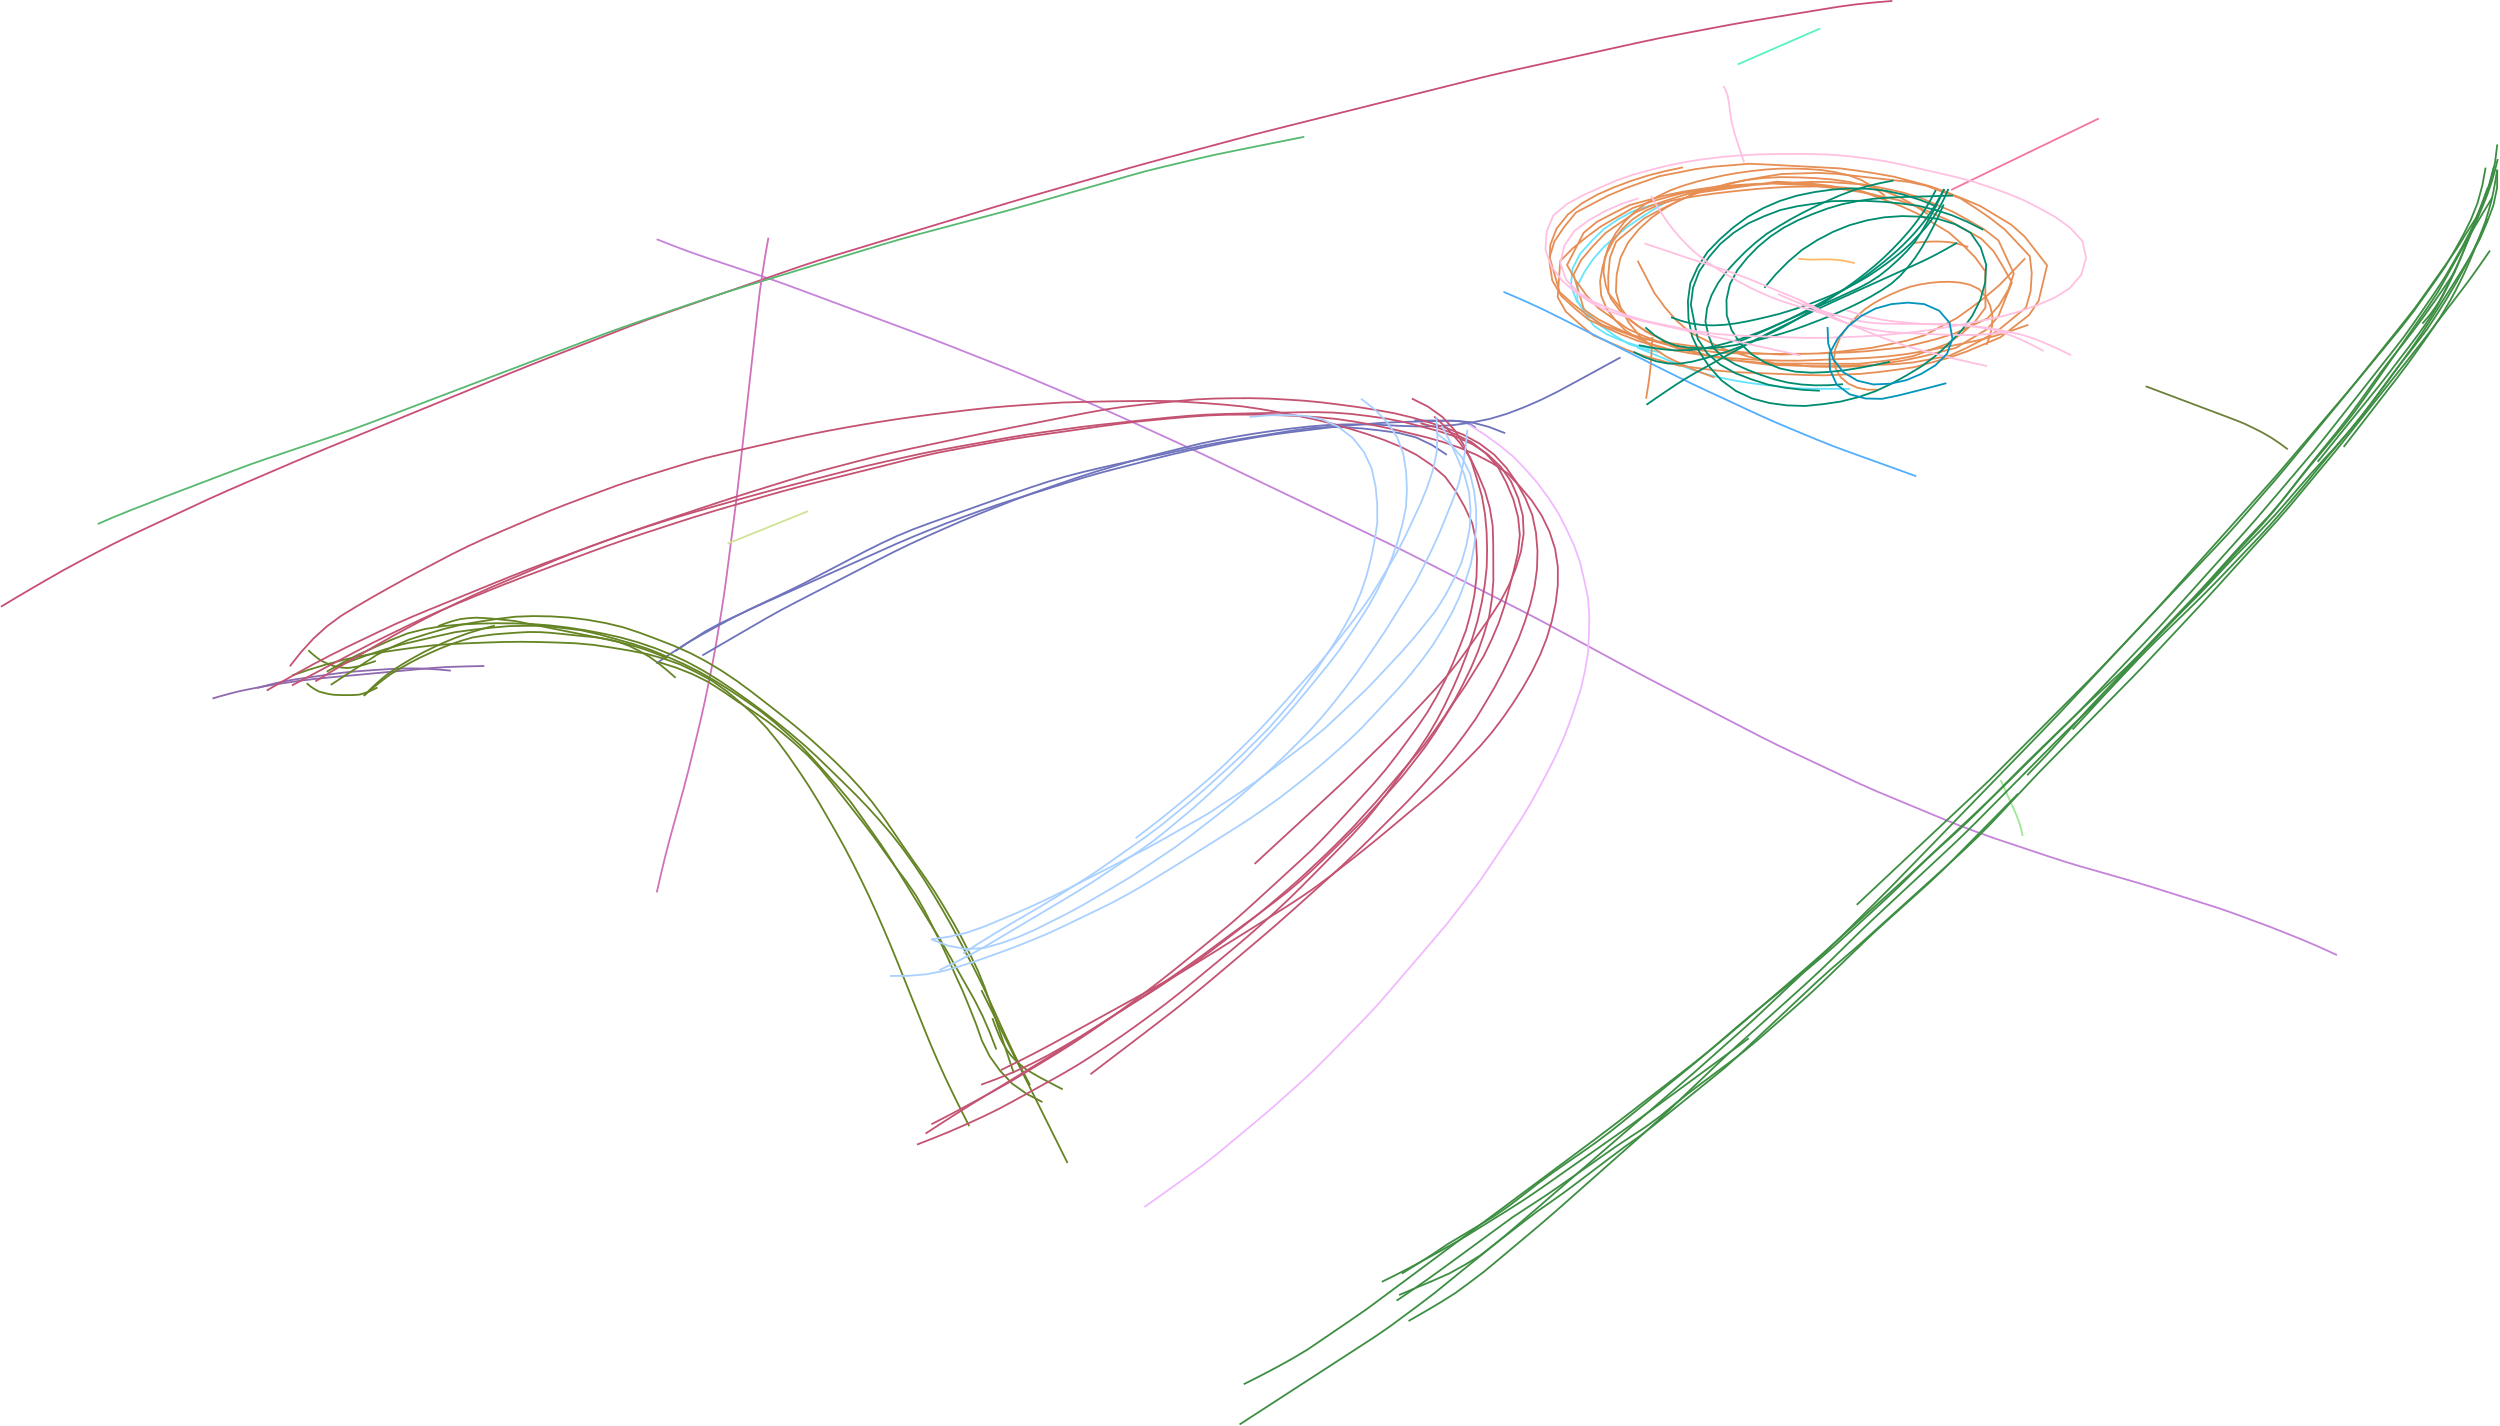 <?xml version="1.0" encoding="utf-8" ?>
<svg baseProfile="full" height="391.5" version="1.1" viewBox="0,0,686.5,391.5" width="686.5" xmlns="http://www.w3.org/2000/svg" xmlns:ev="http://www.w3.org/2001/xml-events" xmlns:xlink="http://www.w3.org/1999/xlink"><defs><style type="text/css"><![CDATA[
	.background { fill: white; }
	.line { stroke: firebrick; stroke-width: .1mm; }
	.blacksquare { fill: indigo; }
	.whitesquare { fill: white; }
]]></style></defs><rect class="background" height="100%" width="100%" x="0" y="0" /><path d="M 180.313 65.695 L 184.945 67.509 L 189.605 69.253 L 194.305 70.883 L 199.024 72.46 L 203.745 74.031 L 208.465 75.605 L 213.176 77.203 L 217.854 78.897 L 222.518 80.628 L 227.182 82.362 L 231.845 84.095 L 236.508 85.829 L 241.172 87.563 L 245.835 89.296 L 250.498 91.03 L 255.157 92.775 L 259.797 94.572 L 264.426 96.394 L 269.054 98.22 L 273.683 100.045 L 278.305 101.885 L 282.898 103.797 L 287.481 105.734 L 292.063 107.671 L 296.646 109.609 L 301.225 111.555 L 305.777 113.562 L 310.309 115.615 L 314.836 117.677 L 319.364 119.74 L 323.891 121.802 L 328.412 123.88 L 332.911 126.003 L 337.398 128.153 L 341.883 130.306 L 346.368 132.46 L 350.853 134.613 L 355.338 136.766 L 359.823 138.92 L 364.308 141.073 L 368.793 143.227 L 373.278 145.38 L 377.763 147.534 L 382.245 149.693 L 386.704 151.9 L 391.143 154.147 L 395.579 156.399 L 400.015 158.652 L 404.451 160.905 L 408.887 163.158 L 413.323 165.411 L 417.759 167.663 L 422.178 169.949 L 426.568 172.29 L 430.945 174.656 L 435.321 177.022 L 439.698 179.387 L 444.075 181.753 L 448.457 184.108 L 452.857 186.431 L 457.272 188.725 L 461.689 191.014 L 466.107 193.303 L 470.524 195.592 L 474.941 197.88 L 479.359 200.169 L 483.782 202.446 L 488.235 204.665 L 492.728 206.802 L 497.229 208.922 L 501.73 211.041 L 506.231 213.161 L 510.741 215.263 L 515.289 217.28 L 519.882 219.192 L 524.475 221.103 L 529.069 223.014 L 533.665 224.919 L 538.282 226.774 L 542.94 228.521 L 547.629 230.185 L 552.347 231.761 L 557.066 233.337 L 561.785 234.913 L 566.511 236.468 L 571.272 237.914 L 576.057 239.275 L 580.842 240.637 L 585.625 242.007 L 590.392 243.433 L 595.138 244.925 L 599.884 246.418 L 604.629 247.912 L 609.369 249.424 L 614.066 251.064 L 618.728 252.803 L 623.392 254.534 L 628.019 256.361 L 632.633 258.224 L 637.204 260.187 L 641.723 262.27" fill="none" id="0" stroke="#c583d9" stroke-width="0.5" /><path d="M 576.332 32.535 L 574.98 33.189 L 573.629 33.843 L 572.277 34.498 L 570.926 35.152 L 569.574 35.806 L 568.223 36.46 L 566.871 37.114 L 565.52 37.769 L 564.168 38.423 L 562.816 39.077 L 561.465 39.731 L 560.113 40.385 L 558.762 41.039 L 557.41 41.694 L 556.059 42.348 L 554.707 43.002 L 553.355 43.656 L 552.004 44.31 L 550.652 44.964 L 549.301 45.618 L 547.949 46.273 L 546.598 46.927 L 545.246 47.581 L 543.895 48.235 L 542.543 48.889 L 541.191 49.544 L 539.84 50.198 L 538.488 50.852 L 537.137 51.506 L 535.785 52.16" fill="none" id="1" stroke="#f375a0" stroke-width="0.5" /><path d="M 555.418 229.547 L 555.303 229.008 L 555.187 228.47 L 555.059 227.934 L 554.928 227.399 L 554.785 226.867 L 554.631 226.338 L 554.46 225.815 L 554.278 225.295 L 554.085 224.779 L 553.885 224.266 L 553.681 223.754 L 553.461 223.249 L 553.236 222.746 L 553.013 222.243 L 552.79 221.739 L 552.56 221.238 L 552.331 220.737 L 552.103 220.236 L 551.875 219.735 L 551.647 219.233 L 551.419 218.732 L 551.191 218.23 L 550.963 217.729 L 550.735 217.227 L 550.507 216.726 L 550.279 216.224 L 550.051 215.723 L 549.823 215.222 L 549.367 214.219" fill="none" id="2" stroke="#9de993" stroke-width="0.5" /><path d="M 477.168 17.688 L 477.924 17.358 L 478.68 17.029 L 479.436 16.7 L 480.191 16.371 L 480.947 16.042 L 481.703 15.713 L 482.459 15.383 L 483.215 15.054 L 483.971 14.725 L 484.727 14.396 L 485.482 14.067 L 486.238 13.738 L 486.994 13.408 L 487.75 13.079 L 488.506 12.75 L 489.262 12.421 L 490.018 12.092 L 490.773 11.762 L 491.529 11.433 L 492.285 11.104 L 493.041 10.775 L 493.797 10.446 L 494.553 10.117 L 495.309 9.787 L 496.064 9.458 L 496.82 9.129 L 497.576 8.8 L 498.332 8.471 L 499.088 8.142 L 499.844 7.812" fill="none" id="3" stroke="#58f2c3" stroke-width="0.5" /><path d="M 519.637 0.25 L 514.674 0.677 L 509.719 1.188 L 504.784 1.862 L 499.867 2.659 L 494.952 3.471 L 490.036 4.273 L 485.12 5.075 L 480.206 5.891 L 475.299 6.752 L 470.404 7.672 L 465.51 8.599 L 460.615 9.527 L 455.725 10.475 L 450.851 11.503 L 445.985 12.567 L 441.12 13.64 L 436.256 14.714 L 431.392 15.788 L 426.528 16.862 L 421.664 17.936 L 416.8 19.011 L 411.939 20.097 L 407.09 21.238 L 402.254 22.434 L 397.422 23.643 L 392.589 24.852 L 387.757 26.061 L 382.925 27.27 L 378.092 28.48 L 373.26 29.689 L 368.428 30.898 L 363.595 32.107 L 358.763 33.316 L 353.931 34.525 L 349.099 35.736 L 344.271 36.962 L 339.453 38.229 L 334.641 39.515 L 329.828 40.801 L 325.016 42.087 L 320.204 43.373 L 315.395 44.672 L 310.594 46.002 L 305.802 47.362 L 301.013 48.734 L 296.225 50.105 L 291.436 51.477 L 286.647 52.85 L 281.862 54.231 L 277.085 55.646 L 272.316 57.083 L 267.548 58.526 L 262.78 59.969 L 258.013 61.412 L 253.245 62.856 L 248.477 64.299 L 243.71 65.743 L 238.942 67.186 L 234.175 68.629 L 229.408 70.076 L 224.65 71.55 L 219.919 73.109 L 215.209 74.731 L 210.503 76.364 L 205.797 77.998 L 201.092 79.633 L 196.386 81.267 L 191.681 82.902 L 186.975 84.536 L 182.273 86.179 L 177.582 87.856 L 172.919 89.606 L 168.277 91.413 L 163.635 93.221 L 158.993 95.028 L 154.351 96.835 L 149.71 98.644 L 145.075 100.47 L 140.454 102.33 L 135.842 104.212 L 131.232 106.099 L 126.622 107.985 L 122.011 109.872 L 117.401 111.759 L 112.791 113.646 L 108.181 115.532 L 103.571 117.419 L 98.961 119.306 L 94.35 121.193 L 89.742 123.083 L 85.142 124.996 L 80.557 126.941 L 75.979 128.905 L 71.402 130.871 L 66.826 132.839 L 62.256 134.822 L 57.71 136.858 L 53.194 138.959 L 48.677 141.06 L 44.161 143.162 L 39.645 145.263 L 35.135 147.38 L 30.666 149.58 L 26.241 151.865 L 21.833 154.186 L 17.453 156.557 L 13.125 159.023 L 8.816 161.522 L 4.519 164.043 L 0.25 166.609" fill="none" id="4" stroke="#c94e76" stroke-width="0.5" /><path d="M 26.855 143.879 L 31.427 141.909 L 36.04 140.039 L 40.682 138.241 L 45.305 136.396 L 49.957 134.625 L 54.609 132.855 L 59.262 131.085 L 63.915 129.317 L 68.579 127.579 L 73.28 125.942 L 77.994 124.342 L 82.709 122.747 L 87.424 121.151 L 92.137 119.549 L 96.834 117.902 L 101.502 116.173 L 106.157 114.41 L 110.81 112.642 L 115.463 110.874 L 120.116 109.106 L 124.77 107.338 L 129.423 105.57 L 134.076 103.802 L 138.729 102.034 L 143.382 100.265 L 148.036 98.498 L 152.689 96.729 L 157.342 94.961 L 161.995 93.193 L 166.655 91.443 L 171.336 89.752 L 176.039 88.121 L 180.749 86.51 L 185.459 84.9 L 190.169 83.289 L 194.886 81.697 L 199.622 80.166 L 204.377 78.695 L 209.139 77.243 L 213.9 75.792 L 218.662 74.341 L 223.423 72.889 L 228.184 71.438 L 232.946 69.987 L 237.707 68.535 L 242.471 67.091 L 247.247 65.688 L 252.045 64.362 L 256.855 63.081 L 261.667 61.809 L 266.48 60.538 L 271.292 59.266 L 276.101 57.98 L 280.895 56.641 L 285.681 55.272 L 290.466 53.899 L 295.251 52.526 L 300.035 51.154 L 304.82 49.781 L 309.605 48.408 L 314.396 47.057 L 319.228 45.863 L 324.071 44.713 L 328.915 43.569 L 333.77 42.468 L 338.647 41.472 L 343.527 40.49 L 348.407 39.511 L 353.288 38.531 L 358.168 37.551" fill="none" id="5" stroke="#57b870" stroke-width="0.5" /><path d="M 211.004 65.258 L 210.15 70.121 L 209.367 74.997 L 208.661 79.884 L 208.083 84.787 L 207.535 89.695 L 206.988 94.602 L 206.442 99.51 L 205.896 104.417 L 205.35 109.325 L 204.803 114.232 L 204.257 119.14 L 203.711 124.048 L 203.163 128.955 L 202.603 133.861 L 202.011 138.763 L 201.39 143.662 L 200.762 148.559 L 200.134 153.457 L 199.5 158.354 L 198.827 163.246 L 198.076 168.126 L 197.276 172.999 L 196.448 177.867 L 195.553 182.722 L 194.588 187.565 L 193.585 192.4 L 192.515 197.22 L 191.37 202.023 L 190.205 206.822 L 189.027 211.617 L 187.781 216.395 L 186.469 221.155 L 185.149 225.913 L 183.835 230.673 L 182.602 235.455 L 181.446 240.255 L 180.352 245.07" fill="none" id="6" stroke="#d271bb" stroke-width="0.5" /><path d="M 684.793 45.832 L 683.536 50.637 L 681.999 55.359 L 679.92 59.865 L 677.244 64.05 L 674.624 68.27 L 671.813 72.365 L 668.949 76.424 L 666.084 80.482 L 663.194 84.521 L 660.13 88.431 L 657.025 92.308 L 653.92 96.185 L 650.814 100.062 L 647.701 103.933 L 644.541 107.765 L 641.322 111.548 L 638.102 115.331 L 634.883 119.114 L 631.664 122.897 L 628.445 126.68 L 625.216 130.454 L 621.915 134.166 L 618.6 137.865 L 615.284 141.564 L 611.969 145.263 L 608.653 148.961 L 605.338 152.66 L 602.022 156.359 L 598.707 160.058 L 595.389 163.755 L 592.052 167.434 L 588.662 171.065 L 585.272 174.696 L 581.882 178.326 L 578.492 181.957 L 575.102 185.588 L 571.712 189.218 L 568.322 192.848 L 564.922 196.47 L 561.484 200.056 L 558.025 203.621 L 554.566 207.185 L 551.106 210.75 L 547.647 214.314 L 544.188 217.879 L 540.728 221.444 L 537.269 225.008 L 533.809 228.573 L 530.35 232.138 L 526.891 235.702 L 523.431 239.267 L 519.966 242.826 L 516.469 246.354 L 512.95 249.86 L 509.432 253.366 L 505.91 256.869 L 502.349 260.332 L 498.741 263.746 L 495.13 267.157 L 491.519 270.568 L 487.908 273.979 L 484.296 277.389 L 480.671 280.784 L 476.958 284.085 L 473.246 287.385 L 469.533 290.685 L 465.817 293.981 L 462.06 297.23 L 458.301 300.478 L 454.543 303.726 L 450.784 306.973 L 447.026 310.221 L 443.267 313.469 L 439.509 316.716 L 435.75 319.964 L 431.992 323.212 L 428.233 326.459 L 424.475 329.707 L 420.716 332.955 L 416.957 336.201 L 413.171 339.418 L 409.328 342.564 L 405.472 345.695 L 401.615 348.826 L 397.759 351.957 L 393.901 355.086 L 389.952 358.099 L 385.962 361.058 L 381.97 364.013 L 377.889 366.845 L 373.724 369.552 L 369.556 372.254 L 365.387 374.956 L 361.219 377.658 L 357.051 380.36 L 352.883 383.062 L 348.715 385.764 L 344.547 388.466 L 340.379 391.168" fill="none" id="7" stroke="#3d8e43" stroke-width="0.5" /><path d="M 685.754 39.66 L 685.14 44.581 L 684.056 49.421 L 682.415 54.1 L 680.539 58.691 L 678.519 63.221 L 676.223 67.616 L 673.789 71.937 L 671.295 76.224 L 668.573 80.369 L 665.758 84.452 L 662.936 88.53 L 660.06 92.57 L 657.014 96.484 L 653.946 100.381 L 650.879 104.278 L 647.812 108.175 L 644.744 112.072 L 641.677 115.969 L 638.608 119.864 L 635.493 123.724 L 632.298 127.516 L 629.086 131.295 L 625.874 135.073 L 622.662 138.851 L 619.436 142.618 L 616.159 146.341 L 612.851 150.036 L 609.538 153.726 L 606.225 157.416 L 602.911 161.106 L 599.598 164.796 L 596.285 168.486 L 592.956 172.162 L 589.576 175.791 L 586.162 179.389 L 582.743 182.981 L 579.323 186.572 L 575.903 190.164 L 572.479 193.752 L 569.009 197.295 L 565.492 200.791 L 561.962 204.275 L 558.432 207.758 L 554.902 211.241 L 551.372 214.725 L 547.825 218.191 L 544.235 221.612 L 540.618 225.005 L 537 228.396 L 533.381 231.787 L 529.762 235.178 L 526.141 238.567 L 522.5 241.934 L 518.833 245.273 L 515.154 248.599 L 511.476 251.925 L 507.797 255.251 L 504.119 258.578 L 500.436 261.899 L 496.719 265.182 L 492.962 268.419 L 489.205 271.656 L 485.448 274.893 L 481.69 278.13 L 477.933 281.367 L 474.157 284.582 L 470.334 287.741 L 466.477 290.858 L 462.583 293.929 L 458.66 296.964 L 454.738 299.998 L 450.815 303.032 L 446.893 306.067 L 442.963 309.093 L 439.008 312.085 L 435.03 315.046 L 431.052 318.007 L 427.073 320.967 L 423.094 323.928 L 419.116 326.889 L 415.137 329.849 L 411.158 332.81 L 407.18 335.77 L 403.201 338.731 L 399.223 341.691 L 395.244 344.652 L 391.265 347.613 L 387.287 350.573 L 383.308 353.534 L 379.329 356.494 L 375.342 359.443 L 371.264 362.266 L 367.168 365.061 L 363.071 367.857 L 358.966 370.639 L 354.703 373.173 L 350.359 375.565 L 345.969 377.873 L 341.539 380.102" fill="none" id="8" stroke="#3d8e43" stroke-width="0.5" /><path d="M 682.551 46.031 L 681.646 50.918 L 680.345 55.714 L 678.506 60.33 L 676.282 64.774 L 673.864 69.116 L 671.327 73.39 L 668.493 77.472 L 665.61 81.52 L 662.717 85.562 L 659.676 89.492 L 656.521 93.332 L 653.365 97.172 L 650.207 101.009 L 647.048 104.846 L 643.89 108.684 L 640.731 112.521 L 637.573 116.358 L 634.415 120.196 L 631.256 124.033 L 628.096 127.869 L 624.898 131.673 L 621.637 135.423 L 618.373 139.172 L 615.108 142.918 L 611.804 146.631 L 608.406 150.258 L 604.986 153.864 L 601.565 157.469 L 598.145 161.075 L 594.724 164.681 L 591.304 168.286 L 587.884 171.892 L 584.463 175.498 L 581.043 179.104 L 577.621 182.708 L 574.169 186.284 L 570.66 189.803 L 567.151 193.323 L 563.642 196.843 L 560.134 200.362 L 556.625 203.882 L 553.116 207.401 L 549.607 210.921 L 546.09 214.433 L 542.48 217.849 L 538.855 221.249 L 535.231 224.65 L 531.606 228.05 L 527.982 231.451 L 524.357 234.851 L 520.733 238.252 L 517.108 241.652 L 513.484 245.053 L 509.859 248.453" fill="none" id="9" stroke="#3d8e43" stroke-width="0.5" /><path d="M 685.875 43.68 L 685.481 45.3 L 685.08 46.918 L 684.628 48.522 L 684.156 50.121 L 683.626 51.701 L 683.068 53.272 L 682.462 54.825 L 681.838 56.371 L 681.196 57.909 L 680.545 59.444 L 679.89 60.977 L 679.234 62.509 L 678.578 64.042 L 677.923 65.575 L 677.267 67.107 L 676.607 68.638 L 675.944 70.168 L 675.263 71.689 L 674.573 73.207 L 673.854 74.711 L 673.129 76.212 L 672.393 77.708 L 671.657 79.204 L 670.92 80.699 L 670.123 82.162 L 669.28 83.6 L 668.336 84.972 L 667.347 86.314 L 666.281 87.595 L 665.199 88.863" fill="none" id="10" stroke="#3d8e43" stroke-width="0.5" /><path d="M 683.109 60.004 L 681.162 64.562 L 679.041 69.043 L 676.762 73.445 L 674.368 77.786 L 671.859 82.061 L 669.214 86.254 L 666.484 90.391 L 663.492 94.342 L 660.451 98.257 L 657.43 102.187 L 654.469 106.163 L 651.532 110.156 L 648.554 114.12 L 645.438 117.974 L 642.227 121.751 L 639.033 125.541 L 635.904 129.386 L 632.769 133.226 L 629.58 137.021 L 626.352 140.783 L 623.07 144.498 L 619.703 148.137 L 616.286 151.728 L 612.862 155.312 L 609.431 158.891 L 605.966 162.436 L 602.443 165.923 L 598.883 169.373 L 595.319 172.819 L 591.769 176.279 L 588.279 179.798 L 584.87 183.397 L 581.475 187.01 L 578.02 190.564 L 574.469 194.023 L 570.88 197.443 L 567.323 200.896 L 563.815 204.398 L 560.327 207.921 L 556.84 211.444 L 553.352 214.967 L 549.864 218.49 L 546.377 222.013 L 542.889 225.536 L 539.364 229.021 L 535.771 232.437 L 532.146 235.818 L 528.518 239.197 L 524.89 242.575 L 521.262 245.953 L 517.634 249.331 L 514.016 252.72 L 510.436 256.15 L 506.893 259.617 L 503.361 263.095 L 499.795 266.539 L 496.16 269.909 L 492.482 273.232 L 488.794 276.545 L 485.106 279.857 L 481.418 283.17 L 477.73 286.483 L 474.079 289.835 L 470.475 293.239 L 466.888 296.662 L 463.303 300.085 L 459.717 303.508 L 456.111 306.909 L 452.451 310.253 L 448.747 313.547 L 445.034 316.832 L 441.321 320.117 L 437.608 323.402 L 433.896 326.686 L 430.183 329.971 L 426.462 333.247 L 422.706 336.482 L 418.911 339.672 L 415.111 342.855 L 411.311 346.039 L 407.496 349.203 L 403.544 352.196 L 399.546 355.126 L 395.349 357.763 L 391.078 360.281 L 386.777 362.746" fill="none" id="11" stroke="#3d8e43" stroke-width="0.5" /><path d="M 379.445 351.996 L 383.063 350.204 L 386.656 348.362 L 390.216 346.458 L 393.745 344.498 L 397.272 342.533 L 400.775 340.526 L 404.216 338.416 L 407.644 336.283 L 411.072 334.151 L 414.499 332.016 L 417.905 329.85 L 421.261 327.605 L 424.575 325.299 L 427.877 322.977 L 431.18 320.655 L 434.483 318.333 L 437.786 316.012 L 441.088 313.69 L 444.39 311.366 L 447.681 309.028 L 450.951 306.661 L 454.205 304.271 L 457.456 301.877 L 460.707 299.482 L 463.958 297.088 L 467.208 294.694 L 470.459 292.3 L 473.71 289.906 L 476.96 287.511 L 480.211 285.117" fill="none" id="12" stroke="#3d8e43" stroke-width="0.5" /><path d="M 383.492 357.172 L 387.549 354.411 L 391.579 351.61 L 395.563 348.746 L 399.524 345.849 L 403.481 342.946 L 407.437 340.044 L 411.394 337.141 L 415.355 334.244 L 419.457 331.551 L 423.574 328.88 L 427.628 326.115 L 431.651 323.305 L 435.669 320.488 L 439.688 317.672 L 443.706 314.855 L 447.792 312.138 L 451.899 309.451 L 455.847 306.537 L 459.629 303.41 L 463.45 300.332 L 467.363 297.37 L 471.298 294.438 L 475.233 291.506 L 479.119 288.509 L 482.886 285.364 L 486.576 282.13 L 490.267 278.895 L 493.954 275.657 L 497.602 272.375 L 501.169 269.005 L 504.693 265.59 L 508.217 262.175 L 511.75 258.769 L 515.328 255.411 L 518.968 252.12 L 522.617 248.838 L 526.265 245.557 L 529.905 242.265 L 533.477 238.9 L 536.944 235.427 L 540.39 231.934 L 543.837 228.441 L 547.283 224.948 L 550.729 221.454 L 554.176 217.961" fill="none" id="13" stroke="#3d8e43" stroke-width="0.5" /><path d="M 384.172 355.617 L 388.744 353.664 L 393.33 351.743 L 397.878 349.736 L 402.229 347.33 L 406.471 344.737 L 410.4 341.69 L 414.329 338.643 L 418.258 335.597 L 422.215 332.586 L 426.289 329.737 L 430.332 326.843 L 434.301 323.848 L 438.258 320.837 L 442.231 317.848 L 446.206 314.862 L 450.268 311.995 L 454.19 308.939 L 458.057 305.814 L 461.925 302.69 L 465.792 299.566 L 469.66 296.441 L 473.512 293.297 L 477.234 290.001 L 480.856 286.595 L 484.478 283.189 L 488.1 279.783 L 491.722 276.377 L 495.344 272.971 L 498.969 269.568 L 502.655 266.231 L 506.428 262.994 L 510.195 259.749 L 513.896 256.428 L 517.586 253.096 L 521.276 249.763 L 524.965 246.431 L 528.655 243.098 L 532.345 239.766 L 536.034 236.433 L 539.69 233.064 L 543.273 229.616 L 546.775 226.087 L 550.177 222.461 L 553.579 218.835 L 556.981 215.21 L 560.4 211.6 L 563.885 208.054 L 567.37 204.508 L 570.856 200.962 L 574.341 197.416 L 577.826 193.87 L 581.311 190.324 L 584.796 186.778 L 588.269 183.22 L 591.668 179.592 L 595.063 175.959 L 598.459 172.327 L 601.854 168.695 L 605.248 165.061 L 608.612 161.401 L 611.949 157.715 L 615.287 154.03 L 618.625 150.345 L 621.962 146.66 L 625.299 142.974 L 628.571 139.23 L 631.746 135.404 L 634.921 131.578 L 638.096 127.752 L 641.268 123.923 L 644.386 120.051 L 647.473 116.153 L 650.559 112.255 L 653.646 108.357 L 656.732 104.459 L 659.818 100.561 L 662.905 96.663 L 665.971 92.749 L 668.99 88.798 L 672.008 84.848 L 675.034 80.902 L 678.029 76.934 L 680.916 72.886 L 683.75 68.801" fill="none" id="14" stroke="#3d8e43" stroke-width="0.5" /><path d="M 384.934 349.727 L 389.167 347.107 L 393.369 344.44 L 397.496 341.656 L 401.767 339.102 L 406.042 336.552 L 410.278 333.938 L 414.377 331.119 L 418.332 328.098 L 422.259 325.039 L 426.263 322.082 L 430.341 319.228 L 434.435 316.397 L 438.497 313.52 L 442.472 310.526 L 446.352 307.407 L 450.214 304.266 L 454.076 301.125 L 457.938 297.984 L 461.8 294.843 L 465.651 291.69 L 469.46 288.485 L 473.22 285.223 L 476.991 281.973 L 480.812 278.784 L 484.667 275.635 L 488.53 272.496 L 492.394 269.356 L 496.249 266.208 L 500.063 263.009 L 503.798 259.719 L 507.475 256.364 L 511.152 253.009 L 514.827 249.651 L 518.485 246.274 L 522.077 242.829 L 525.606 239.318 L 529.181 235.854 L 532.84 232.479 L 536.531 229.14 L 540.183 225.757 L 543.747 222.282 L 547.249 218.745 L 550.733 215.189 L 554.231 211.648 L 557.765 208.142 L 561.333 204.672 L 564.915 201.215 L 568.496 197.758 L 572.086 194.309 L 575.71 190.897 L 579.357 187.508 L 583.002 184.119 L 586.548 180.624 L 590.029 177.067 L 593.505 173.503 L 596.997 169.956 L 600.559 166.479 L 604.089 162.97 L 607.526 159.37 L 610.925 155.733 L 614.364 152.134 L 617.847 148.578 L 621.329 145.021 L 624.737 141.394 L 628.019 137.652 L 631.264 133.877 L 634.531 130.122 L 637.88 126.438 L 641.253 122.778 L 644.526 119.027 L 647.694 115.188 L 650.777 111.28 L 653.751 107.288 L 656.684 103.266 L 659.609 99.238 L 662.533 95.21 L 665.338 91.099 L 668.034 86.915 L 670.7 82.711 L 673.363 78.506 L 676.005 74.287 L 678.578 70.026 L 680.954 65.659 L 682.914 61.083 L 684.672 56.434 L 685.7 51.571 L 685.734 46.594" fill="none" id="15" stroke="#3d8e43" stroke-width="0.5" /><path d="M 685.734 46.594 L 685.264 49.495 L 684.738 52.386 L 684.105 55.256 L 683.323 58.087 L 682.469 60.899 L 681.412 63.642 L 680.344 66.38 L 679.254 69.11 L 678.102 71.813 L 676.92 74.504 L 675.635 77.148 L 674.31 79.77 L 672.91 82.355 L 671.428 84.892 L 669.906 87.406 L 668.271 89.849 L 666.614 92.276 L 664.917 94.676 L 663.209 97.068 L 661.494 99.455 L 659.734 101.809 L 657.961 104.153 L 656.161 106.476 L 654.361 108.8 L 652.561 111.124 L 650.762 113.447 L 648.962 115.771 L 647.162 118.095 L 645.362 120.418 L 643.563 122.742" fill="none" id="16" stroke="#3d8e43" stroke-width="0.5" /><path d="M 683.109 51.562 L 682.092 54.36 L 681.059 57.151 L 680.006 59.935 L 678.93 62.71 L 677.845 65.481 L 676.76 68.253 L 675.648 71.014 L 674.463 73.744 L 673.202 76.44 L 671.889 79.111 L 670.519 81.753 L 669.057 84.346 L 667.491 86.876 L 665.831 89.346 L 664.099 91.766 L 662.319 94.151 L 660.518 96.521 L 658.713 98.887 L 656.907 101.253 L 655.098 103.616 L 653.263 105.96 L 651.399 108.28 L 649.528 110.596 L 647.658 112.911 L 645.787 115.226 L 643.916 117.541 L 642.046 119.856 L 640.175 122.171 L 638.304 124.486 L 636.434 126.801" fill="none" id="17" stroke="#3d8e43" stroke-width="0.5" /><path d="M 684.391 54.23 L 681.797 58.489 L 679.253 62.776 L 676.774 67.103 L 674.349 71.459 L 671.923 75.815 L 669.455 80.145 L 666.709 84.306 L 663.866 88.402 L 661.012 92.49 L 658.158 96.579 L 655.305 100.667 L 652.451 104.755 L 649.597 108.844 L 646.693 112.896 L 643.632 116.83 L 640.447 120.666 L 637.232 124.477 L 634.029 128.298 L 630.88 132.163 L 627.8 136.084 L 624.684 139.975 L 621.42 143.742 L 618.038 147.406 L 614.635 151.049 L 611.27 154.728 L 607.95 158.448 L 604.605 162.144 L 601.178 165.766 L 597.722 169.359 L 594.265 172.952 L 590.808 176.545 L 587.35 180.137 L 583.893 183.73 L 580.436 187.323 L 576.982 190.918 L 573.554 194.539 L 570.215 198.241 L 566.888 201.954 L 563.531 205.64 L 560.115 209.272 L 556.66 212.867" fill="none" id="18" stroke="#3d8e43" stroke-width="0.5" /><path d="M 674.176 74.492 L 671.39 78.613 L 668.558 82.703 L 665.666 86.75 L 662.713 90.753 L 659.676 94.693 L 656.56 98.57 L 653.549 102.529 L 650.641 106.564 L 647.748 110.611 L 644.803 114.619 L 641.738 118.537 L 638.597 122.394 L 635.455 126.251 L 632.364 130.148 L 629.322 134.084 L 626.234 137.983 L 622.967 141.731 L 619.545 145.341 L 616.12 148.947 L 612.762 152.618 L 609.442 156.322 L 606.112 160.017 L 602.734 163.669 L 599.311 167.278 L 595.876 170.876 L 592.448 174.48 L 589.062 178.125 L 585.764 181.848 L 582.502 185.603 L 579.218 189.339 L 575.871 193.02 L 572.507 196.684 L 569.121 200.328" fill="none" id="19" stroke="#3d8e43" stroke-width="0.5" /><path d="M 508.059 106.777 L 506.053 106.779 L 504.048 106.778 L 502.042 106.77 L 500.037 106.761 L 498.031 106.751 L 496.026 106.707 L 494.022 106.635 L 492.021 106.503 L 490.025 106.316 L 488.031 106.101 L 486.039 105.863 L 484.048 105.623 L 482.058 105.379 L 480.072 105.1 L 478.089 104.803 L 476.115 104.444 L 474.146 104.065 L 472.185 103.646 L 470.237 103.171 L 468.296 102.666 L 466.381 102.071 L 464.478 101.439 L 462.6 100.735 L 460.737 99.993 L 458.881 99.234 L 457.025 98.474 L 455.169 97.713 L 453.313 96.954 L 451.458 96.194 L 449.602 95.434" fill="none" id="20" stroke="#64e4ff" stroke-width="0.5" /><path d="M 453.168 95.75 L 451.124 95.261 L 449.08 94.772 L 447.084 94.113 L 445.089 93.451 L 443.158 92.622 L 441.228 91.789 L 439.461 90.651 L 437.701 89.504 L 436.459 87.814 L 435.238 86.103 L 434.179 84.288 L 433.124 82.47 L 433.136 80.376 L 433.222 78.286 L 434.191 76.421 L 435.169 74.561 L 436.348 72.821 L 437.533 71.086 L 438.92 69.506 L 440.313 67.933 L 441.877 66.529 L 443.443 65.127 L 445.056 63.779 L 446.672 62.435 L 448.409 61.251 L 450.146 60.068 L 451.905 58.918 L 453.665 57.768 L 455.462 56.678 L 457.259 55.587" fill="none" id="21" stroke="#64e4ff" stroke-width="0.5" /><path d="M 457.259 55.587 L 454.984 56.075 L 452.708 56.563 L 450.503 57.303 L 448.298 58.046 L 446.256 59.163 L 444.216 60.281 L 442.3 61.6 L 440.386 62.924 L 438.721 64.548 L 437.064 66.181 L 435.505 67.908 L 433.95 69.639 L 432.871 71.697 L 431.81 73.768 L 431.587 76.077 L 431.403 78.396 L 432.181 80.589 L 433.001 82.756 L 434.589 84.457 L 436.18 86.155 L 437.849 87.776 L 439.526 89.387 L 441.412 90.75 L 443.302 92.108 L 445.304 93.293 L 447.307 94.478 L 449.515 95.21 L 451.724 95.94 L 454.009 96.382 L 456.293 96.824" fill="none" id="22" stroke="#64e4ff" stroke-width="0.5" /><path d="M 556.098 70.949 L 552.635 74.555 L 549.173 78.16 L 545.383 81.398 L 541.406 84.427 L 537.355 87.339 L 532.943 89.689 L 528.531 92.039 L 523.795 93.497 L 518.903 94.524 L 514.004 95.509 L 509.041 96.104 L 504.078 96.7 L 499.097 97.061 L 494.101 97.212 L 489.104 97.363 L 484.115 97.077 L 479.125 96.773 L 474.15 96.324 L 469.197 95.646 L 464.245 94.968 L 459.292 94.29 L 454.34 93.612 L 449.452 92.678 L 444.764 90.942 L 440.076 89.206 L 435.896 86.562 L 431.959 83.481 L 428.283 80.225 L 426.897 75.422 L 425.511 70.62 L 426.86 66.252 L 429.669 62.117 L 432.788 58.33 L 437.215 56.009 L 441.642 53.688 L 446.238 51.748 L 450.938 50.045 L 455.65 48.388 L 460.555 47.424 L 465.46 46.461 L 470.403 45.775 L 475.386 45.374 L 480.368 44.972 L 485.359 45.186 L 490.351 45.45 L 495.343 45.715 L 500.334 45.979 L 505.326 46.243 L 510.278 46.896 L 515.217 47.661 L 520.135 48.533 L 524.968 49.809 L 529.801 51.086 L 534.506 52.746 L 539.14 54.622 L 543.746 56.553 L 548.027 59.132 L 552.309 61.712 L 555.981 64.978 L 559.054 68.921 L 562.126 72.864 L 560.97 77.726 L 559.812 82.589 L 557.186 86.507 L 553.238 89.573 L 549.29 92.639 L 544.682 94.576 L 540.074 96.512 L 535.374 98.184 L 530.551 99.5 L 525.729 100.816 L 520.788 101.535 L 515.829 102.165 L 510.859 102.666 L 505.865 102.868 L 500.87 103.071 L 495.876 102.977 L 490.881 102.774 L 485.886 102.57 L 480.892 102.366 L 475.897 102.163 L 470.925 101.698 L 465.969 101.044 L 461.015 100.381 L 456.201 99.038 L 451.386 97.694 L 446.675 96.058 L 442.089 94.069 L 437.503 92.081 L 433.683 88.899 L 429.968 85.555 L 427.74 81.611 L 428.095 76.624 L 428.45 71.638 L 431.838 68.222 L 435.704 65.054 L 439.725 62.11 L 444.054 59.61 L 448.383 57.11 L 453.076 55.471 L 457.884 54.101 L 462.72 52.871 L 467.678 52.235 L 472.636 51.6 L 477.61 51.114 L 482.593 50.717 L 487.576 50.331 L 492.571 50.133 L 497.566 49.935 L 502.556 50.005 L 507.542 50.36 L 512.528 50.715 L 517.418 51.734 L 522.298 52.817 L 527.081 54.201 L 531.673 56.174 L 536.266 58.148 L 540.646 60.543 L 544.965 63.06 L 548.781 66.035 L 550.884 70.57 L 552.987 75.105 L 551.535 79.46 L 548.987 83.76 L 545.833 87.389 L 541.293 89.481 L 536.753 91.573 L 531.991 93.039 L 527.147 94.274 L 522.283 95.395 L 517.313 95.929 L 512.343 96.464 L 507.357 96.784 L 502.362 96.956 L 497.366 97.125 L 492.367 97.158 L 487.369 97.192 L 482.371 97.151 L 477.374 97.017 L 472.377 96.883 L 467.423 96.246 L 462.475 95.535 L 457.568 94.63 L 452.757 93.273 L 447.946 91.916 L 443.381 89.921 L 438.906 87.694 L 434.96 85.022 L 433.527 80.233 L 432.094 75.444 L 434.187 71.393 L 437.42 67.58 L 440.858 63.995 L 444.973 61.157 L 449.088 58.318 L 453.637 56.356 L 458.387 54.798 L 463.162 53.351 L 468.113 52.658 L 473.063 51.966 L 478.014 51.273 L 482.964 50.581 L 487.915 49.888 L 492.903 50.169 L 497.893 50.471 L 502.843 51.068 L 507.739 52.08 L 512.634 53.092 L 517.328 54.785 L 521.986 56.597 L 526.533 58.638 L 530.817 61.214 L 535.1 63.79 L 538.826 67.076 L 542.34 70.632 L 545.142 74.482 L 545.178 79.481 L 545.213 84.479 L 542.391 88.234 L 538.709 91.615 L 534.689 94.438 L 529.984 96.123 L 525.278 97.809 L 520.382 98.712 L 515.426 99.365 L 510.463 99.896 L 505.464 99.888 L 500.465 99.879 L 495.467 99.858 L 490.468 99.83 L 485.47 99.786 L 480.492 99.335 L 475.513 98.885 L 470.607 98.031 L 465.782 96.726 L 460.956 95.421 L 456.454 93.266 L 451.979 91.038 L 447.965 88.236 L 444.814 84.355 L 441.664 80.474 L 441.62 75.654 L 442.096 70.678 L 443.801 66.353 L 447.65 63.164 L 451.499 59.974 L 455.883 57.612 L 460.369 55.406 L 464.934 53.403 L 469.719 51.955 L 474.503 50.508 L 479.383 49.454 L 484.302 48.569 L 489.232 47.781 L 494.229 47.626 L 499.225 47.472 L 504.205 47.726 L 509.173 48.281 L 514.141 48.836 L 519.108 49.391 L 524.076 49.946 L 528.925 51.003 L 533.616 52.731 L 538.306 54.459 L 542.505 57.137 L 546.623 59.971 L 550.532 63.047 L 553.956 66.69 L 557.379 70.332 L 557.914 75.017 L 557.606 80.006 L 556.314 84.491 L 552.442 87.652 L 548.569 90.812 L 544.271 93.328 L 539.837 95.635 L 535.314 97.684 L 530.399 98.593 L 525.483 99.502 L 520.52 99.986 L 515.526 100.2 L 510.531 100.408 L 505.533 100.475 L 500.535 100.543 L 495.538 100.496 L 490.542 100.319 L 485.547 100.143 L 480.589 99.517 L 475.636 98.842 L 470.71 98.02 L 465.839 96.897 L 460.968 95.775 L 456.254 94.141 L 451.591 92.34 L 447.035 90.34 L 442.952 87.456 L 438.868 84.573 L 435.516 80.955 L 432.616 76.884 L 430.313 72.77 L 432.608 68.329 L 434.904 63.889 L 438.608 60.854 L 443.044 58.551 L 447.513 56.329 L 452.333 55.005 L 457.153 53.681 L 462.036 52.651 L 466.978 51.898 L 471.919 51.146 L 476.906 50.819 L 481.896 50.52 L 486.887 50.412 L 491.881 50.631 L 496.875 50.851 L 501.837 51.425 L 506.792 52.088 L 511.73 52.846 L 516.61 53.926 L 521.491 55.005 L 526.185 56.666 L 530.784 58.626 L 535.361 60.63 L 539.714 63.086 L 544.068 65.543 L 547.451 69.001 L 550.044 73.274 L 552.458 77.563 L 550.602 82.204 L 548.746 86.845 L 545.637 90.418 L 541.345 92.981 L 537.054 95.543 L 532.21 96.778 L 527.366 98.012 L 522.479 99.035 L 517.536 99.774 L 512.592 100.513 L 507.601 100.673 L 502.603 100.742 L 497.609 100.668 L 492.628 100.255 L 487.646 99.842 L 482.797 98.713 L 478 97.31 L 473.248 95.789 L 468.755 93.597 L 464.263 91.404 L 460.537 88.206 L 457.232 84.456 L 454.29 80.457 L 451.985 76.022 L 449.68 71.586" fill="none" id="23" stroke="#e68e54" stroke-width="0.5" /><path d="M 529.375 58.809 L 525.433 56.209 L 521.279 53.964 L 516.885 52.241 L 512.335 50.986 L 507.729 49.947 L 503.059 49.263 L 498.353 48.91 L 493.635 48.705 L 488.914 48.644 L 484.201 48.879 L 479.515 49.439 L 474.89 50.37 L 470.331 51.595 L 465.84 53.05 L 461.481 54.849 L 457.336 57.094 L 453.48 59.804 L 450.001 62.981 L 447.045 66.639 L 444.969 70.828 L 443.935 75.428 L 443.732 80.088 L 445.039 84.597 L 447.335 88.705 L 450.339 92.338 L 453.848 95.487 L 457.799 98.065 L 462.047 100.127 L 466.375 102.015 L 470.797 103.672" fill="none" id="24" stroke="#e68e54" stroke-width="0.5" /><path d="M 517.594 53.754 L 514.54 51.424 L 511.232 49.475 L 507.643 48.126 L 503.905 47.266 L 500.111 46.678 L 496.283 46.414 L 492.443 46.3 L 488.604 46.312 L 484.773 46.553 L 480.955 46.976 L 477.149 47.494 L 473.367 48.161 L 469.618 48.996 L 465.881 49.883 L 462.203 50.989 L 458.591 52.298 L 455.137 53.973 L 451.851 55.958 L 448.783 58.263 L 446.05 60.949 L 443.706 63.98 L 441.86 67.33 L 440.636 70.951 L 440.312 74.727 L 440.981 78.496 L 442.374 82.037 L 444.663 85.103 L 447.478 87.712 L 450.538 90.032 L 453.809 92.047" fill="none" id="25" stroke="#e68e54" stroke-width="0.5" /><path d="M 518.113 55.066 L 514.437 53.511 L 510.635 52.298 L 506.723 51.518 L 502.742 51.279 L 498.751 51.206 L 494.76 51.238 L 490.77 51.326 L 486.786 51.553 L 482.805 51.849 L 478.833 52.232 L 474.864 52.659 L 470.901 53.131 L 466.949 53.687 L 463.003 54.291 L 459.095 55.08 L 455.302 56.292 L 451.697 57.986 L 448.376 60.174 L 445.472 62.89 L 443.047 66.048 L 441.202 69.561 L 440.046 73.378 L 439.374 77.291 L 439.7 81.233 L 441.234 84.891 L 443.656 88.058 L 446.476 90.865 L 449.873 92.954 L 453.536 94.535 L 457.375 95.629" fill="none" id="26" stroke="#e68e54" stroke-width="0.5" /><path d="M 556.98 89.184 L 552.318 90.832 L 547.598 92.306 L 542.808 93.528 L 537.969 94.544 L 533.118 95.503 L 528.261 96.433 L 523.384 97.248 L 518.479 97.858 L 513.55 98.243 L 508.61 98.477 L 503.669 98.672 L 498.728 98.866 L 493.786 99.044 L 488.841 99.023 L 483.898 98.872 L 478.96 98.615 L 474.027 98.267 L 469.113 97.73 L 464.219 97.023 L 459.358 96.125 L 454.543 95.004 L 449.803 93.615 L 445.195 91.822 L 440.662 89.846 L 436.186 87.76 L 432.358 84.629 L 428.738 81.26 L 426.255 77.018 L 425.513 72.197 L 425.703 67.268 L 427.447 62.75 L 430.511 58.928 L 434.353 55.857 L 438.648 53.428 L 443.173 51.44 L 447.802 49.705 L 452.515 48.212 L 457.305 46.982 L 462.141 45.949" fill="none" id="27" stroke="#e68e54" stroke-width="0.5" /><path d="M 515.551 107.016 L 512.776 107.008 L 510.066 106.478 L 507.557 105.363 L 505.478 103.609 L 504.091 101.261 L 503.593 98.538 L 503.99 95.793 L 505.035 93.239 L 506.496 90.894 L 508.207 88.714 L 510.09 86.682 L 512.177 84.856 L 514.48 83.308 L 516.907 81.969 L 519.403 80.759 L 521.951 79.664 L 524.561 78.739 L 527.264 78.113 L 530.003 77.675 L 532.765 77.422 L 535.535 77.384 L 538.294 77.607 L 540.985 78.205 L 543.479 79.419 L 545.286 81.524 L 546.515 83.987 L 547.091 86.666 L 547.047 89.42 L 546.477 92.126 L 545.48 94.715" fill="none" id="28" stroke="#e68e54" stroke-width="0.5" /><path d="M 525.527 66.731 L 526.028 66.667 L 526.53 66.605 L 527.032 66.551 L 527.534 66.5 L 528.038 66.46 L 528.542 66.423 L 529.046 66.391 L 529.55 66.365 L 530.055 66.345 L 530.56 66.329 L 531.065 66.314 L 531.57 66.317 L 532.075 66.325 L 532.58 66.332 L 533.085 66.338 L 533.589 66.375 L 534.092 66.412 L 534.597 66.445 L 535.1 66.486 L 535.6 66.555 L 536.1 66.629 L 536.598 66.711 L 537.093 66.81 L 537.584 66.928 L 538.07 67.066 L 538.555 67.209 L 539.035 67.364 L 539.514 67.524 L 539.994 67.684 L 540.473 67.844" fill="none" id="29" stroke="#e68e54" stroke-width="0.5" /><path d="M 453.77 92.527 L 453.735 93.095 L 453.7 93.663 L 453.666 94.231 L 453.632 94.798 L 453.598 95.366 L 453.563 95.934 L 453.528 96.501 L 453.492 97.069 L 453.457 97.637 L 453.421 98.204 L 453.38 98.772 L 453.339 99.339 L 453.294 99.906 L 453.25 100.473 L 453.197 101.039 L 453.143 101.605 L 453.081 102.171 L 453.019 102.736 L 452.95 103.301 L 452.882 103.865 L 452.801 104.428 L 452.72 104.991 L 452.637 105.554 L 452.554 106.117 L 452.464 106.678 L 452.374 107.24 L 452.282 107.801 L 452.19 108.362 L 452.004 109.484" fill="none" id="30" stroke="#e68e54" stroke-width="0.5" /><path d="M 412.859 80.144 L 416.669 81.771 L 420.453 83.456 L 424.206 85.207 L 427.914 87.053 L 431.616 88.911 L 435.318 90.768 L 439.021 92.625 L 442.723 94.483 L 446.425 96.34 L 450.128 98.197 L 453.83 100.054 L 457.533 101.911 L 461.243 103.752 L 464.974 105.552 L 468.724 107.311 L 472.48 109.057 L 476.236 110.803 L 479.992 112.549 L 483.754 114.282 L 487.539 115.965 L 491.351 117.583 L 495.176 119.172 L 499.005 120.754 L 502.846 122.303 L 506.727 123.749 L 510.622 125.158 L 514.518 126.564 L 518.415 127.97 L 522.311 129.375 L 526.207 130.781" fill="none" id="31" stroke="#54aeff" stroke-width="0.5" /><path d="M 509.301 72.262 L 508.795 72.139 L 508.289 72.018 L 507.781 71.901 L 507.273 71.788 L 506.763 71.684 L 506.251 71.593 L 505.735 71.524 L 505.219 71.455 L 504.703 71.386 L 504.184 71.337 L 503.665 71.302 L 503.145 71.27 L 502.626 71.239 L 502.105 71.228 L 501.585 71.221 L 501.064 71.222 L 500.543 71.224 L 500.023 71.234 L 499.502 71.245 L 498.982 71.259 L 498.462 71.276 L 497.942 71.297 L 497.421 71.302 L 496.901 71.288 L 496.381 71.257 L 495.862 71.223 L 495.343 71.181 L 494.824 71.136 L 493.787 71.046" fill="none" id="32" stroke="#fdb968" stroke-width="0.5" /><path d="M 444.992 98.141 L 440.62 100.532 L 436.244 102.917 L 431.867 105.301 L 427.48 107.665 L 423.01 109.867 L 418.441 111.855 L 413.785 113.63 L 409.011 115.047 L 404.128 116.018 L 399.194 116.712 L 394.227 117.057 L 389.245 117.092 L 384.264 116.933 L 379.287 116.677 L 374.308 116.519 L 369.324 116.546 L 364.345 116.733 L 359.378 117.129 L 354.427 117.69 L 349.485 118.333 L 344.553 119.052 L 339.636 119.861 L 334.738 120.779 L 329.852 121.763 L 325.009 122.939 L 320.172 124.138 L 315.337 125.346 L 310.527 126.649 L 305.749 128.065 L 300.976 129.5 L 296.227 131.011 L 291.509 132.617 L 286.803 134.255 L 282.113 135.941 L 277.454 137.712 L 272.814 139.53 L 268.185 141.377 L 263.584 143.292 L 259.016 145.283 L 254.462 147.306 L 249.929 149.378 L 245.446 151.554 L 241.004 153.814 L 236.574 156.095 L 232.143 158.377 L 227.712 160.658 L 223.281 162.939 L 218.851 165.222 L 214.437 167.536 L 210.088 169.97 L 205.776 172.468 L 201.467 174.973 L 197.159 177.478 L 192.852 179.984" fill="none" id="33" stroke="#6f73bc" stroke-width="0.5" /><path d="M 180.23 182.176 L 184.293 179.394 L 188.436 176.733 L 192.705 174.28 L 197.019 171.907 L 201.352 169.569 L 205.78 167.416 L 210.266 165.389 L 214.76 163.378 L 219.254 161.366 L 223.748 159.354 L 228.242 157.343 L 232.737 155.331 L 237.231 153.319 L 241.725 151.308 L 246.219 149.296 L 250.75 147.371 L 255.308 145.509 L 259.881 143.685 L 264.489 141.95 L 269.122 140.283 L 273.772 138.667 L 278.452 137.137 L 283.148 135.657 L 287.844 134.177 L 292.541 132.698 L 297.244 131.242 L 301.976 129.883 L 306.737 128.629 L 311.504 127.397 L 316.271 126.166 L 321.046 124.964 L 325.84 123.842 L 330.648 122.781 L 335.467 121.772 L 340.309 120.879 L 345.162 120.046 L 350.024 119.272 L 354.904 118.623 L 359.791 118.022 L 364.679 117.431 L 369.574 116.899 L 374.481 116.497 L 379.39 116.117 L 384.308 115.892 L 389.231 115.763 L 394.153 115.637 L 399.074 115.522 L 403.979 115.95 L 408.744 117.191 L 413.34 118.957" fill="none" id="34" stroke="#6f73bc" stroke-width="0.5" /><path d="M 405.246 117.484 L 404.766 117.164 L 404.286 116.843 L 403.764 116.597 L 403.242 116.351 L 402.697 116.161 L 402.151 115.973 L 401.592 115.831 L 401.032 115.692 L 400.457 115.641 L 399.882 115.592 L 399.305 115.563 L 398.729 115.536 L 398.152 115.522 L 397.575 115.51 L 396.998 115.499 L 396.421 115.488 L 395.843 115.484 L 395.266 115.479 L 394.689 115.477 L 394.112 115.475 L 393.535 115.473 L 392.957 115.472 L 392.38 115.47 L 391.803 115.468 L 391.226 115.466 L 390.649 115.464 L 390.071 115.462 L 389.494 115.461 L 388.917 115.459 L 388.34 115.457" fill="none" id="35" stroke="#6f73bc" stroke-width="0.5" /><path d="M 397.313 124.891 L 393.227 122.2 L 388.815 120.1 L 384.1 118.894 L 379.245 118.238 L 374.378 117.681 L 369.494 117.327 L 364.598 117.255 L 359.715 117.578 L 354.864 118.251 L 350.028 119.034 L 345.192 119.818 L 340.356 120.601 L 335.52 121.386 L 330.708 122.296 L 325.915 123.311 L 321.126 124.344 L 316.337 125.378 L 311.549 126.411 L 306.76 127.447 L 301.981 128.524 L 297.216 129.66 L 292.476 130.897 L 287.777 132.282 L 283.121 133.803 L 278.492 135.408 L 273.875 137.044 L 269.259 138.686 L 264.643 140.327 L 260.027 141.969 L 255.412 143.613 L 250.819 145.315 L 246.295 147.195 L 241.857 149.268 L 237.474 151.455 L 233.127 153.715 L 228.786 155.985 L 224.444 158.254 L 220.095 160.509 L 215.693 162.66 L 211.264 164.753 L 206.833 166.842 L 202.429 168.987 L 197.99 171.061 L 193.676 173.382 L 189.558 176.034 L 185.48 178.75" fill="none" id="36" stroke="#6f73bc" stroke-width="0.5" /><path d="M 58.348 191.809 L 60.76 191.109 L 63.183 190.45 L 65.618 189.836 L 68.076 189.32 L 70.541 188.841 L 73.011 188.386 L 75.486 187.958 L 77.968 187.574 L 80.453 187.208 L 82.94 186.859 L 85.433 186.557 L 87.93 186.284 L 90.429 186.036 L 92.93 185.804 L 95.431 185.573 L 97.931 185.341 L 100.432 185.11 L 102.933 184.878 L 105.434 184.646 L 107.935 184.415 L 110.436 184.183 L 112.937 183.952 L 115.438 183.722 L 117.939 183.498 L 120.443 183.305 L 122.95 183.153 L 125.46 183.072 L 127.97 182.998 L 130.481 182.936 L 132.992 182.891" fill="none" id="37" stroke="#8f6aaf" stroke-width="0.5" /><path d="M 70.57 188.941 L 72.298 188.47 L 74.027 188.007 L 75.769 187.593 L 77.516 187.201 L 79.275 186.865 L 81.039 186.561 L 82.811 186.304 L 84.583 186.048 L 86.356 185.794 L 88.128 185.54 L 89.9 185.285 L 91.674 185.041 L 93.449 184.8 L 95.229 184.608 L 97.01 184.422 L 98.795 184.284 L 100.58 184.148 L 102.366 184.022 L 104.153 183.9 L 105.94 183.786 L 107.727 183.685 L 109.516 183.607 L 111.306 183.558 L 113.096 183.536 L 114.886 183.563 L 116.676 183.62 L 118.463 183.722 L 120.25 183.838 L 122.034 183.998 L 123.816 184.164" fill="none" id="38" stroke="#8f6aaf" stroke-width="0.5" /><path d="M 84.231 187.629 L 84.76 188.068 L 85.29 188.507 L 85.862 188.888 L 86.435 189.269 L 87.039 189.597 L 87.644 189.923 L 88.311 190.093 L 88.977 190.263 L 89.645 190.428 L 90.313 190.593 L 90.994 190.688 L 91.675 190.783 L 92.362 190.817 L 93.049 190.85 L 93.736 190.866 L 94.424 190.882 L 95.112 190.88 L 95.799 190.879 L 96.487 190.862 L 97.174 190.846 L 97.861 190.803 L 98.547 190.76 L 99.212 190.582 L 99.876 190.404 L 100.525 190.175 L 101.173 189.946 L 101.804 189.672 L 102.434 189.398 L 103.664 188.781" fill="none" id="39" stroke="#658424" stroke-width="0.5" /><path d="M 269.5 271.902 L 270.288 273.484 L 271.076 275.066 L 271.864 276.648 L 272.652 278.229 L 273.44 279.811 L 274.228 281.393 L 275.016 282.975 L 275.804 284.557 L 276.592 286.138 L 277.38 287.72 L 278.168 289.302 L 278.956 290.884 L 279.744 292.465 L 280.532 294.047 L 281.32 295.629 L 282.108 297.211 L 282.896 298.792 L 283.684 300.374 L 284.472 301.956 L 285.26 303.538 L 286.048 305.12 L 286.836 306.701 L 287.624 308.283 L 288.413 309.865 L 289.201 311.447 L 289.989 313.028 L 290.777 314.61 L 291.565 316.192 L 292.353 317.774 L 293.141 319.355" fill="none" id="40" stroke="#658424" stroke-width="0.5" /><path d="M 91.644 183.367 L 96.27 181.562 L 100.938 179.869 L 105.66 178.334 L 110.423 176.932 L 115.258 175.803 L 120.095 174.681 L 124.943 173.607 L 129.862 172.931 L 134.796 172.375 L 139.742 171.934 L 144.706 171.843 L 149.671 171.866 L 154.601 172.465 L 159.53 173.064 L 164.371 174.166 L 169.152 175.505 L 173.931 176.854 L 178.637 178.439 L 183.218 180.354 L 187.769 182.339 L 192.203 184.573 L 196.503 187.056 L 200.696 189.716 L 204.835 192.458 L 208.891 195.322 L 212.777 198.414 L 216.476 201.726 L 220.169 205.045 L 223.548 208.683 L 226.853 212.388 L 230.159 216.093 L 233.354 219.894 L 236.272 223.911 L 239.136 227.967 L 242 232.023 L 244.731 236.17 L 247.339 240.396 L 249.941 244.625 L 252.543 248.854 L 255.144 253.083 L 257.746 257.312 L 260.247 261.601 L 262.695 265.921 L 265.143 270.241 L 267.591 274.561 L 269.828 278.994 L 271.802 283.55 L 273.586 288.184" fill="none" id="41" stroke="#658424" stroke-width="0.5" /><path d="M 282.844 297.977 L 280.563 293.617 L 278.358 289.218 L 276.269 284.763 L 274.235 280.283 L 272.2 275.802 L 270.149 271.33 L 267.979 266.914 L 265.719 262.543 L 263.433 258.186 L 261.099 253.855 L 258.662 249.58 L 256.142 245.354 L 253.528 241.186 L 250.78 237.105 L 247.926 233.097 L 244.908 229.213 L 241.709 225.475 L 238.422 221.814 L 235.018 218.262 L 231.516 214.806 L 227.994 211.369 L 224.461 207.944 L 220.843 204.612 L 217.096 201.423 L 213.281 198.316 L 209.404 195.287 L 205.456 192.351 L 201.428 189.525 L 197.347 186.776 L 193.163 184.191 L 188.837 181.85 L 184.378 179.776 L 179.807 177.959 L 175.151 176.372 L 170.414 175.048 L 165.611 173.983 L 160.775 173.079 L 155.913 172.323 L 151.028 171.742 L 146.123 171.367 L 141.206 171.19 L 136.286 171.14 L 131.367 171.254 L 126.453 171.5 L 121.552 171.934 L 116.699 172.734 L 111.928 173.929 L 107.36 175.743 L 102.866 177.747 L 98.374 179.756 L 94.009 182.026 L 89.723 184.441" fill="none" id="42" stroke="#658424" stroke-width="0.5" /><path d="M 90.844 188.066 L 94.999 185.32 L 99.194 182.636 L 103.35 179.894 L 107.777 177.613 L 112.341 175.626 L 117.09 174.126 L 121.868 172.72 L 126.703 171.532 L 131.614 170.706 L 136.538 169.954 L 141.478 169.351 L 146.454 169.174 L 151.433 169.267 L 156.401 169.597 L 161.343 170.207 L 166.246 171.08 L 171.085 172.235 L 175.811 173.801 L 180.475 175.549 L 185.112 177.365 L 189.661 179.386 L 194.059 181.719 L 198.319 184.298 L 202.455 187.069 L 206.458 190.031 L 210.394 193.084 L 214.321 196.147 L 218.211 199.257 L 222.001 202.487 L 225.708 205.813 L 229.354 209.206 L 232.877 212.726 L 236.254 216.385 L 239.452 220.201 L 242.428 224.193 L 245.25 228.296 L 248.043 232.421 L 250.874 236.519 L 253.767 240.573 L 256.566 244.692 L 259.172 248.935 L 261.703 253.224 L 264.119 257.58 L 266.369 262.023 L 268.522 266.514 L 270.387 271.131 L 272.044 275.828 L 273.634 280.547 L 275.221 285.269 L 276.808 289.99 L 278.395 294.711" fill="none" id="43" stroke="#658424" stroke-width="0.5" /><path d="M 180.992 181.855 L 185.63 183.326 L 190.154 185.117 L 194.511 187.28 L 198.607 189.902 L 202.607 192.673 L 206.702 195.299 L 210.703 198.066 L 214.552 201.04 L 218.263 204.186 L 221.852 207.469 L 225.179 211.014 L 228.262 214.775 L 231.268 218.601 L 234.27 222.43 L 237.271 226.259 L 240.205 230.14 L 243.024 234.105 L 245.869 238.051 L 248.802 241.933 L 251.557 245.935 L 253.947 250.17 L 256.137 254.514 L 258.301 258.872 L 260.382 263.268 L 262.333 267.724 L 264.366 272.143 L 266.219 276.641 L 268.012 281.162 L 269.623 285.748 L 271.795 290.094 L 274.628 294.045 L 277.957 297.586 L 281.934 300.386 L 286.25 302.633" fill="none" id="44" stroke="#658424" stroke-width="0.5" /><path d="M 272.504 279.586 L 272.832 280.481 L 273.16 281.377 L 273.512 282.263 L 273.864 283.15 L 274.223 284.034 L 274.582 284.917 L 275.019 285.765 L 275.456 286.612 L 275.953 287.426 L 276.45 288.24 L 277.006 289.015 L 277.562 289.79 L 278.217 290.484 L 278.872 291.177 L 279.575 291.821 L 280.279 292.464 L 281.028 293.055 L 281.777 293.645 L 282.593 294.139 L 283.409 294.633 L 284.237 295.106 L 285.064 295.58 L 285.903 296.034 L 286.742 296.488 L 287.587 296.93 L 288.432 297.373 L 289.277 297.815 L 290.122 298.256 L 290.969 298.694 L 291.816 299.133" fill="none" id="45" stroke="#658424" stroke-width="0.5" /><path d="M 185.512 186.115 L 183.179 184.061 L 180.762 182.111 L 178.242 180.29 L 175.546 178.748 L 172.768 177.367 L 169.86 176.271 L 166.845 175.55 L 163.785 175.015 L 160.689 174.73 L 157.596 174.423 L 154.504 174.099 L 151.411 173.785 L 148.312 173.58 L 145.204 173.547 L 142.101 173.717 L 139 173.939 L 135.901 174.175 L 132.818 174.562 L 129.75 175.056 L 126.765 175.923 L 123.824 176.92 L 120.932 178.06 L 118.085 179.309 L 115.268 180.621 L 112.506 182.046 L 109.806 183.584 L 107.156 185.207 L 104.668 187.07 L 102.256 189.028 L 99.901 191.057" fill="none" id="46" stroke="#658424" stroke-width="0.5" /><path d="M 99.901 191.057 L 100.873 190.08 L 101.85 189.108 L 102.86 188.169 L 103.878 187.24 L 104.921 186.339 L 105.99 185.471 L 107.104 184.658 L 108.232 183.866 L 109.373 183.093 L 110.54 182.361 L 111.723 181.653 L 112.919 180.968 L 114.12 180.291 L 115.331 179.632 L 116.543 178.976 L 117.783 178.373 L 119.024 177.774 L 120.275 177.194 L 121.529 176.623 L 122.795 176.077 L 124.068 175.549 L 125.353 175.049 L 126.643 174.564 L 127.939 174.093 L 129.248 173.664 L 130.566 173.259 L 131.889 172.873 L 133.214 172.492 L 134.546 172.137 L 135.879 171.785" fill="none" id="47" stroke="#658424" stroke-width="0.5" /><path d="M 183.238 180.742 L 181.246 179.92 L 179.244 179.126 L 177.22 178.386 L 175.168 177.729 L 173.103 177.115 L 171.014 176.584 L 168.921 176.076 L 166.816 175.614 L 164.706 175.178 L 162.593 174.756 L 160.479 174.334 L 158.366 173.912 L 156.253 173.491 L 154.14 173.069 L 152.026 172.647 L 149.913 172.225 L 147.8 171.804 L 145.687 171.382 L 143.574 170.96 L 141.46 170.539 L 139.318 170.309 L 137.175 170.086 L 135.031 169.864 L 132.882 169.718 L 130.73 169.615 L 128.579 169.747 L 126.447 170 L 124.354 170.516 L 122.311 171.189 L 120.293 171.945" fill="none" id="48" stroke="#658424" stroke-width="0.5" /><path d="M 84.672 178.551 L 85.162 179.01 L 85.652 179.469 L 86.169 179.898 L 86.686 180.327 L 87.22 180.734 L 87.754 181.14 L 88.345 181.46 L 88.935 181.78 L 89.546 182.059 L 90.157 182.338 L 90.786 182.574 L 91.414 182.81 L 92.067 182.969 L 92.719 183.128 L 93.383 183.233 L 94.046 183.337 L 94.716 183.386 L 95.386 183.435 L 96.053 183.357 L 96.72 183.279 L 97.381 183.161 L 98.042 183.042 L 98.695 182.884 L 99.347 182.726 L 99.991 182.534 L 100.634 182.342 L 101.274 182.138 L 101.914 181.933 L 102.549 181.715 L 103.184 181.496" fill="none" id="49" stroke="#658424" stroke-width="0.5" /><path d="M 80.227 185.477 L 84.889 183.888 L 89.598 182.442 L 94.359 181.18 L 99.169 180.12 L 104.013 179.229 L 108.885 178.505 L 113.765 177.837 L 118.655 177.244 L 123.564 176.857 L 128.485 176.634 L 133.407 176.443 L 138.33 176.288 L 143.255 176.237 L 148.181 176.306 L 153.105 176.444 L 158.026 176.643 L 162.932 177.081 L 167.804 177.809 L 172.664 178.613 L 177.501 179.543 L 182.245 180.86 L 186.887 182.504 L 191.311 184.652 L 195.632 187.016 L 199.628 189.865 L 203.411 193.02 L 207.08 196.303 L 210.491 199.848 L 213.606 203.661 L 216.532 207.623 L 219.332 211.675 L 222.055 215.78 L 224.644 219.97 L 227.116 224.231 L 229.575 228.499 L 231.968 232.805 L 234.247 237.172 L 236.453 241.576 L 238.592 246.013 L 240.631 250.497 L 242.612 255.007 L 244.536 259.542 L 246.404 264.1 L 248.242 268.67 L 250.074 273.242 L 251.907 277.815 L 253.74 282.387 L 255.606 286.945 L 257.562 291.466 L 259.592 295.954 L 261.72 300.397 L 263.902 304.813 L 266.137 309.203" fill="none" id="50" stroke="#658424" stroke-width="0.5" /><path d="M 403.445 116.648 L 407.646 119.32 L 411.682 122.234 L 415.541 125.379 L 418.997 128.962 L 422.254 132.727 L 425.209 136.733 L 427.922 140.906 L 430.18 145.343 L 432.275 149.859 L 433.908 154.562 L 435.048 159.407 L 436.083 164.277 L 436.424 169.243 L 436.307 174.22 L 436.096 179.193 L 435.251 184.099 L 434.154 188.955 L 432.645 193.699 L 431.036 198.41 L 429.23 203.049 L 427.174 207.583 L 424.934 212.028 L 422.598 216.424 L 420.193 220.783 L 417.634 225.053 L 414.89 229.206 L 412.126 233.346 L 409.361 237.486 L 406.576 241.612 L 403.586 245.592 L 400.55 249.537 L 397.513 253.482 L 394.295 257.28 L 391.057 261.061 L 387.819 264.842 L 384.58 268.623 L 381.342 272.403 L 378.075 276.16 L 374.665 279.787 L 371.18 283.341 L 367.694 286.895 L 364.208 290.449 L 360.681 293.962 L 357.024 297.34 L 353.322 300.667 L 349.606 303.981 L 345.818 307.21 L 341.991 310.394 L 338.164 313.577 L 334.337 316.761 L 330.437 319.855 L 326.406 322.776 L 322.358 325.673 L 318.308 328.568 L 314.254 331.457" fill="none" id="51" stroke="#f1b9ff" stroke-width="0.5" /><path d="M 199.785 149.293 L 200.521 148.996 L 201.257 148.698 L 201.993 148.401 L 202.728 148.104 L 203.464 147.807 L 204.2 147.509 L 204.936 147.212 L 205.672 146.915 L 206.407 146.618 L 207.143 146.32 L 207.879 146.023 L 208.615 145.726 L 209.351 145.429 L 210.086 145.131 L 210.822 144.834 L 211.558 144.537 L 212.294 144.239 L 213.03 143.942 L 213.765 143.645 L 214.501 143.348 L 215.237 143.05 L 215.973 142.753 L 216.709 142.456 L 217.445 142.159 L 218.18 141.861 L 218.916 141.564 L 219.652 141.267 L 220.388 140.97 L 221.124 140.672 L 221.859 140.375" fill="none" id="52" stroke="#cfe395" stroke-width="0.5" /><path d="M 86.598 187.109 L 90.826 184.521 L 95.082 181.977 L 99.379 179.504 L 103.667 177.015 L 107.986 174.58 L 112.343 172.214 L 116.721 169.888 L 121.159 167.678 L 125.624 165.523 L 130.106 163.403 L 134.631 161.379 L 139.19 159.43 L 143.757 157.501 L 148.324 155.571 L 152.897 153.655 L 157.495 151.802 L 162.131 150.043 L 166.788 148.343 L 171.463 146.691 L 176.164 145.117 L 180.883 143.596 L 185.613 142.113 L 190.365 140.698 L 195.133 139.338 L 199.905 137.991 L 204.676 136.644 L 209.451 135.308 L 214.238 134.021 L 219.037 132.775 L 223.838 131.534 L 228.638 130.293 L 233.439 129.055 L 238.253 127.871 L 243.086 126.766 L 247.926 125.689 L 252.768 124.623 L 257.631 123.657 L 262.507 122.763 L 267.388 121.888 L 272.268 121.014 L 277.149 120.145 L 282.041 119.338 L 286.946 118.614 L 291.855 117.925 L 296.769 117.266 L 301.693 116.683 L 306.622 116.155 L 311.553 115.635 L 316.484 115.116 L 321.417 114.618 L 326.355 114.182 L 331.302 113.859 L 336.256 113.674 L 341.213 113.561 L 346.17 113.448 L 351.126 113.334 L 356.083 113.227 L 361.04 113.17 L 365.996 113.292 L 370.94 113.66 L 375.861 114.263 L 380.769 114.958 L 385.634 115.916 L 390.433 117.162 L 395.222 118.446 L 399.938 119.974 L 404.449 122.025 L 408.562 124.78 L 412.135 128.204 L 414.965 132.258 L 416.914 136.8 L 418.17 141.587 L 418.397 146.515 L 417.674 151.403 L 416.217 156.131 L 414.348 160.721 L 412.036 165.097 L 409.332 169.249 L 406.486 173.308 L 403.628 177.36 L 400.721 181.375 L 397.639 185.256 L 394.357 188.971 L 390.987 192.607 L 387.592 196.221 L 384.148 199.786 L 380.636 203.286 L 377.095 206.756 L 373.549 210.222 L 369.986 213.669 L 366.37 217.061 L 362.728 220.425 L 359.083 223.786 L 355.438 227.147 L 351.794 230.508 L 348.149 233.869 L 344.504 237.23" fill="none" id="53" stroke="#c45372" stroke-width="0.5" /><path d="M 387.699 109.445 L 392.105 111.65 L 396.111 114.515 L 399.457 118.131 L 402.04 122.327 L 404.063 126.818 L 405.563 131.51 L 406.934 136.243 L 407.765 141.095 L 408.222 145.999 L 408.355 150.923 L 408.249 155.848 L 407.698 160.739 L 406.855 165.592 L 405.747 170.391 L 404.356 175.116 L 402.735 179.768 L 400.954 184.362 L 398.999 188.883 L 396.871 193.327 L 394.6 197.699 L 392.111 201.948 L 389.38 206.048 L 386.518 210.059 L 383.615 214.041 L 380.699 218.013 L 377.711 221.93 L 374.571 225.726 L 371.244 229.361 L 367.817 232.901 L 364.37 236.422 L 360.906 239.926 L 357.437 243.426 L 353.921 246.878 L 350.33 250.252 L 346.678 253.56 L 342.984 256.82 L 339.234 260.017 L 335.446 263.169 L 331.647 266.307 L 327.847 269.443 L 324.036 272.567 L 320.162 275.611 L 316.217 278.563 L 312.238 281.469 L 308.223 284.325 L 304.152 287.1 L 300.04 289.816 L 295.883 292.459 L 291.637 294.96 L 287.332 297.355 L 283.018 299.737 L 278.702 302.115 L 274.365 304.453 L 269.942 306.624 L 265.458 308.666 L 260.948 310.651 L 256.386 312.512 L 251.793 314.297" fill="none" id="54" stroke="#c45372" stroke-width="0.5" /><path d="M 274.871 293.836 L 279.341 291.62 L 283.79 289.362 L 288.2 287.031 L 292.578 284.638 L 296.942 282.221 L 301.312 279.812 L 305.681 277.404 L 310.05 274.996 L 314.42 272.588 L 318.785 270.174 L 323.134 267.728 L 327.409 265.156 L 331.648 262.525 L 335.874 259.874 L 340.1 257.222 L 344.326 254.571 L 348.552 251.919 L 352.778 249.268 L 356.964 246.553 L 361.067 243.718 L 365.068 240.738 L 369.01 237.68 L 372.942 234.609 L 376.832 231.486 L 380.682 228.313 L 384.506 225.109 L 388.325 221.899 L 392.139 218.682 L 395.847 215.346 L 399.471 211.918 L 403.023 208.414 L 406.49 204.829 L 409.729 201.034 L 412.74 197.057 L 415.576 192.955 L 418.237 188.737 L 420.698 184.4 L 422.883 179.915 L 424.729 175.28 L 426.149 170.505 L 427.184 165.63 L 427.777 160.688 L 427.784 155.702 L 427.041 150.769 L 425.513 146.034 L 423.343 141.562 L 420.594 137.418 L 417.381 133.603 L 413.962 129.97 L 409.816 127.211 L 405.409 124.889 L 400.821 122.944 L 396.104 121.329 L 391.3 119.984 L 386.451 118.808 L 381.593 117.675 L 376.712 116.641 L 371.805 115.75 L 366.868 115.037 L 361.902 114.561 L 356.922 114.268 L 351.938 114.042 L 346.951 113.895 L 341.963 113.844 L 336.974 113.882 L 331.988 114.062 L 327.012 114.408 L 322.042 114.843 L 317.075 115.311 L 312.109 115.794 L 307.158 116.402 L 302.215 117.08 L 297.275 117.776 L 292.335 118.475 L 287.395 119.175 L 282.455 119.874 L 277.525 120.635 L 272.611 121.496 L 267.705 122.401 L 262.8 123.313 L 257.897 124.237 L 253.028 125.322 L 248.181 126.504 L 243.339 127.708 L 238.498 128.912 L 233.656 130.116 L 228.814 131.32 L 223.974 132.527 L 219.14 133.761 L 214.321 135.054 L 209.52 136.411 L 204.728 137.797 L 199.935 139.183 L 195.15 140.596 L 190.382 142.063 L 185.631 143.584 L 180.889 145.134 L 176.146 146.684 L 171.415 148.265 L 166.705 149.911 L 162.017 151.616 L 157.341 153.356 L 152.666 155.099 L 147.992 156.842 L 143.32 158.592 L 138.665 160.388 L 134.034 162.243 L 129.418 164.137 L 124.805 166.037 L 120.216 167.994 L 115.676 170.061 L 111.172 172.207 L 106.682 174.381 L 102.206 176.585 L 97.777 178.881 L 93.363 181.207 L 88.955 183.543 L 84.548 185.882 L 80.144 188.227" fill="none" id="55" stroke="#c45372" stroke-width="0.5" /><path d="M 73.254 189.617 L 77.564 187.119 L 81.902 184.67 L 86.271 182.277 L 90.681 179.962 L 95.14 177.74 L 99.63 175.584 L 104.126 173.437 L 108.643 171.337 L 113.205 169.337 L 117.804 167.425 L 122.417 165.544 L 127.03 163.663 L 131.643 161.782 L 136.256 159.901 L 140.874 158.034 L 145.508 156.206 L 150.168 154.445 L 154.845 152.73 L 159.522 151.016 L 164.199 149.301 L 168.878 147.59 L 173.565 145.902 L 178.272 144.273 L 182.998 142.698 L 187.727 141.131 L 192.456 139.565 L 197.186 138.003 L 201.923 136.459 L 206.674 134.961 L 211.43 133.479 L 216.187 132.001 L 220.958 130.569 L 225.752 129.217 L 230.57 127.949 L 235.388 126.684 L 240.214 125.448 L 245.062 124.306 L 249.927 123.235 L 254.8 122.197 L 259.672 121.161 L 264.547 120.134 L 269.424 119.121 L 274.305 118.124 L 279.19 117.147 L 284.077 116.182 L 288.964 115.217 L 293.851 114.252 L 298.742 113.305 L 303.647 112.433 L 308.573 111.705 L 313.521 111.129 L 318.477 110.625 L 323.434 110.128 L 328.396 109.685 L 333.369 109.449 L 338.35 109.361 L 343.331 109.339 L 348.311 109.448 L 353.285 109.721 L 358.257 110.043 L 363.212 110.529 L 368.155 111.148 L 373.092 111.815 L 378.011 112.603 L 382.914 113.483 L 387.754 114.649 L 392.545 116.011 L 397.276 117.561 L 401.9 119.403 L 406.271 121.794 L 410.247 124.784 L 413.613 128.418 L 416.466 132.489 L 418.878 136.837 L 420.771 141.436 L 421.773 146.315 L 422.192 151.274 L 422.057 156.243 L 421.379 161.167 L 420.222 166.008 L 418.712 170.755 L 416.978 175.424 L 414.897 179.948 L 412.711 184.424 L 410.37 188.818 L 407.84 193.109 L 405.251 197.365 L 402.363 201.424 L 399.368 205.404 L 396.231 209.272 L 392.97 213.037 L 389.621 216.725 L 386.21 220.355 L 382.694 223.884 L 379.164 227.399 L 375.624 230.904 L 372.058 234.382 L 368.44 237.806 L 364.752 241.155 L 361.049 244.488 L 357.345 247.819 L 353.628 251.135 L 349.883 254.42 L 346.101 257.661 L 342.298 260.88 L 338.496 264.099 L 334.694 267.317 L 330.877 270.518 L 327.034 273.688 L 323.159 276.818 L 319.226 279.875 L 315.273 282.908 L 311.313 285.93 L 307.351 288.949 L 303.39 291.97 L 299.43 294.992" fill="none" id="56" stroke="#c45372" stroke-width="0.5" /><path d="M 393.828 114.379 L 397.494 117.766 L 400.806 121.501 L 403.666 125.592 L 405.797 130.106 L 407.728 134.709 L 409.099 139.509 L 409.896 144.436 L 410.037 149.426 L 410.06 154.418 L 410.078 159.409 L 409.687 164.386 L 408.926 169.319 L 407.498 174.102 L 405.88 178.824 L 403.938 183.423 L 401.74 187.905 L 399.407 192.318 L 396.758 196.548 L 393.921 200.656 L 390.991 204.696 L 387.765 208.506 L 384.538 212.315 L 381.312 216.124 L 378.084 219.931 L 374.73 223.629 L 371.375 227.324 L 367.872 230.881 L 364.319 234.386 L 360.677 237.801 L 357.033 241.212 L 353.287 244.512 L 349.481 247.741 L 345.657 250.95 L 341.741 254.045 L 337.783 257.087 L 333.825 260.129 L 329.84 263.135 L 325.733 265.972 L 321.598 268.768 L 317.453 271.549 L 313.232 274.215 L 309.012 276.88 L 304.791 279.545 L 300.57 282.21 L 296.339 284.859 L 292.037 287.39 L 287.689 289.843 L 283.245 292.117 L 278.72 294.223 L 274.1 296.115 L 269.422 297.855" fill="none" id="57" stroke="#c45372" stroke-width="0.5" /><path d="M 390.063 116.211 L 394.88 117.482 L 399.55 119.22 L 404.038 121.383 L 407.964 124.45 L 411.31 128.14 L 413.635 132.547 L 415.566 137.139 L 416.861 141.95 L 417.348 146.908 L 416.818 151.862 L 415.67 156.711 L 414.44 161.539 L 413.138 166.349 L 411.55 171.071 L 409.593 175.654 L 407.445 180.149 L 404.82 184.384 L 402.189 188.616 L 399.349 192.71 L 396.691 196.924 L 394.064 201.158 L 391.239 205.262 L 388.18 209.196 L 385.117 213.125 L 381.83 216.87 L 378.52 220.594 L 375.183 224.294 L 371.68 227.838 L 368.13 231.335 L 364.58 234.831 L 361.004 238.3 L 357.335 241.672 L 353.528 244.886 L 349.599 247.95 L 345.617 250.946 L 341.607 253.903 L 337.598 256.861 L 333.588 259.819 L 329.577 262.776 L 325.52 265.669 L 321.426 268.508 L 317.318 271.328 L 313.163 274.077 L 308.984 276.791 L 304.805 279.504 L 300.626 282.218 L 296.447 284.931 L 292.259 287.631 L 288.013 290.238 L 283.761 292.836 L 279.509 295.434 L 275.258 298.032 L 271.006 300.63 L 266.754 303.228 L 262.531 305.873 L 258.334 308.558 L 254.156 311.273" fill="none" id="58" stroke="#c45372" stroke-width="0.5" /><path d="M 79.586 182.969 L 82.667 179.07 L 86.016 175.404 L 89.679 172.06 L 93.662 169.106 L 97.911 166.529 L 102.2 164.02 L 106.525 161.572 L 110.877 159.174 L 115.255 156.823 L 119.654 154.512 L 124.053 152.201 L 128.507 149.997 L 133.022 147.925 L 137.578 145.941 L 142.148 143.989 L 146.718 142.038 L 151.309 140.135 L 155.936 138.326 L 160.588 136.578 L 165.248 134.853 L 169.912 133.137 L 174.627 131.568 L 179.367 130.077 L 184.118 128.619 L 188.874 127.18 L 193.648 125.801 L 198.48 124.641 L 203.322 123.526 L 208.168 122.425 L 213.014 121.325 L 217.862 120.232 L 222.724 119.206 L 227.601 118.258 L 232.489 117.362 L 237.385 116.511 L 242.291 115.719 L 247.203 114.966 L 252.125 114.286 L 257.055 113.662 L 261.989 113.072 L 266.923 112.485 L 271.864 111.949 L 276.815 111.536 L 281.772 111.179 L 286.73 110.843 L 291.689 110.528 L 296.656 110.397 L 301.624 110.276 L 306.593 110.188 L 311.561 110.126 L 316.53 110.083 L 321.499 110.153 L 326.46 110.422 L 331.419 110.75 L 336.373 111.134 L 341.318 111.617 L 346.234 112.342 L 351.128 113.205 L 356.011 114.126 L 360.874 115.14 L 365.705 116.302 L 370.479 117.68 L 375.229 119.14 L 379.926 120.761 L 384.519 122.642 L 388.94 124.891 L 393.058 127.673 L 396.83 130.905 L 399.729 134.876 L 402.192 139.191 L 404.276 143.664 L 405.33 148.52 L 405.58 153.481 L 405.446 158.444 L 404.872 163.37 L 403.882 168.236 L 402.576 173.031 L 400.789 177.667 L 398.908 182.266 L 396.833 186.778 L 394.533 191.181 L 392.033 195.476 L 389.258 199.598 L 386.352 203.628 L 383.389 207.617 L 380.332 211.532 L 377.102 215.308 L 373.75 218.977 L 370.39 222.637 L 367.027 226.296 L 363.629 229.922 L 360.145 233.464 L 356.496 236.837 L 352.833 240.195 L 349.168 243.551 L 345.501 246.905 L 341.824 250.247 L 338.093 253.529 L 334.265 256.698 L 330.421 259.846 L 326.571 262.989 L 322.711 266.118 L 318.813 269.2 L 314.859 272.211 L 310.885 275.194 L 306.872 278.124 L 302.809 280.985 L 298.705 283.786 L 294.558 286.525 L 290.356 289.176 L 286.119 291.772 L 281.868 294.346 L 277.617 296.92 L 273.285 299.354 L 268.932 301.751 L 264.562 304.117 L 260.174 306.448 L 255.758 308.727" fill="none" id="59" stroke="#c45372" stroke-width="0.5" /><path d="M 535.035 51.873 L 533.809 54.614 L 532.411 57.27 L 530.82 59.812 L 529.02 62.21 L 527.006 64.437 L 524.946 66.622 L 522.735 68.651 L 520.421 70.563 L 518.03 72.38 L 515.581 74.117 L 513.08 75.78 L 510.497 77.309 L 507.854 78.733 L 505.163 80.065 L 502.425 81.299 L 499.643 82.429 L 496.834 83.49 L 494.001 84.488 L 491.147 85.421 L 488.268 86.274 L 485.353 86.996 L 482.428 87.676 L 479.49 88.297 L 476.535 88.824 L 473.554 89.187 L 470.556 89.353 L 467.558 89.269 L 464.593 88.86 L 461.688 88.111 L 458.855 87.113" fill="none" id="60" stroke="#008c6f" stroke-width="0.5" /><path d="M 451.805 89.898 L 454.323 92.031 L 457.126 93.763 L 460.204 94.906 L 463.441 95.448 L 466.735 95.633 L 470.029 95.606 L 473.31 95.251 L 476.572 94.749 L 479.792 94.027 L 483.01 93.294 L 486.205 92.468 L 489.375 91.552 L 492.52 90.552 L 495.629 89.447 L 498.712 88.269 L 501.786 87.067 L 504.829 85.789 L 507.837 84.433 L 510.808 82.996 L 513.722 81.448 L 516.559 79.764 L 519.303 77.936 L 521.77 75.744 L 523.966 73.282 L 525.98 70.67 L 527.777 67.906 L 529.414 65.041 L 530.95 62.121 L 532.386 59.149 L 533.742 56.141" fill="none" id="61" stroke="#008c6f" stroke-width="0.5" /><path d="M 452.116 111.142 L 454.756 109.313 L 457.415 107.511 L 460.083 105.723 L 462.795 104.003 L 465.565 102.378 L 468.37 100.814 L 471.183 99.262 L 473.995 97.712 L 476.808 96.161 L 479.621 94.61 L 482.455 93.099 L 485.317 91.64 L 488.195 90.215 L 491.079 88.801 L 493.964 87.39 L 496.851 85.981 L 499.743 84.584 L 502.649 83.215 L 505.569 81.879 L 508.495 80.554 L 511.421 79.23 L 514.348 77.905 L 517.274 76.581 L 520.2 75.256 L 523.126 73.932 L 526.052 72.607 L 528.961 71.247 L 531.824 69.791 L 534.643 68.253 L 537.426 66.648" fill="none" id="62" stroke="#008c6f" stroke-width="0.5" /><path d="M 531.578 52.199 L 529.998 55.163 L 528.271 58.044 L 526.346 60.795 L 524.26 63.426 L 522.036 65.941 L 519.717 68.371 L 517.318 70.721 L 514.808 72.953 L 512.21 75.082 L 509.548 77.13 L 506.817 79.087 L 504.045 80.984 L 501.239 82.83 L 498.415 84.649 L 495.558 86.415 L 492.665 88.122 L 489.729 89.753 L 486.727 91.259 L 483.689 92.693 L 480.642 94.107 L 477.517 95.339 L 474.364 96.496 L 471.163 97.512 L 467.944 98.474 L 464.693 99.311 L 461.384 99.83 L 458.042 99.828 L 454.75 99.193 L 451.576 98.1 L 448.559 96.625" fill="none" id="63" stroke="#008c6f" stroke-width="0.5" /><path d="M 450 94.793 L 453.291 95.424 L 456.601 95.915 L 459.939 96.213 L 463.285 96.144 L 466.62 95.882 L 469.914 95.271 L 473.167 94.474 L 476.393 93.572 L 479.569 92.504 L 482.712 91.346 L 485.824 90.103 L 488.89 88.751 L 491.953 87.392 L 495.016 86.032 L 498.078 84.672 L 501.139 83.308 L 504.193 81.929 L 507.241 80.537 L 510.283 79.133 L 513.24 77.556 L 516.044 75.747 L 518.668 73.663 L 521.151 71.414 L 523.535 69.065 L 525.731 66.534 L 527.581 63.752 L 529.286 60.868 L 530.907 57.935 L 532.425 54.95 L 533.867 51.925" fill="none" id="64" stroke="#008c6f" stroke-width="0.5" /><path d="M 533.867 51.925 L 532.722 54.012 L 531.559 56.089 L 530.274 58.094 L 528.942 60.065 L 527.476 61.941 L 525.949 63.765 L 524.328 65.508 L 522.651 67.197 L 520.921 68.833 L 519.129 70.398 L 517.3 71.923 L 515.429 73.395 L 513.544 74.85 L 511.598 76.222 L 509.644 77.581 L 507.605 78.81 L 505.561 80.032 L 503.486 81.2 L 501.409 82.362 L 499.323 83.512 L 497.228 84.642 L 495.117 85.743 L 492.993 86.819 L 490.857 87.87 L 488.707 88.893 L 486.549 89.9 L 484.375 90.87 L 482.196 91.829 L 480.003 92.757 L 477.809 93.68" fill="none" id="65" stroke="#008c6f" stroke-width="0.5" /><path d="M 519.957 49.574 L 516.22 50.296 L 512.521 51.191 L 508.872 52.27 L 505.317 53.62 L 501.828 55.14 L 498.379 56.749 L 494.972 58.445 L 491.622 60.25 L 488.346 62.188 L 485.129 64.223 L 482.136 66.574 L 479.299 69.11 L 476.623 71.814 L 474.062 74.629 L 471.801 77.676 L 470.008 81.018 L 468.767 84.6 L 468.309 88.329 L 469.119 92.041 L 470.533 95.57 L 473.31 98.173 L 476.586 100.091 L 480.062 101.631 L 483.618 102.986 L 487.236 104.163 L 490.93 105.053 L 494.695 105.59 L 498.492 105.817 L 502.297 105.771 L 506.094 105.504" fill="none" id="66" stroke="#008c6f" stroke-width="0.5" /><path d="M 518.957 99.332 L 514.694 100.254 L 510.406 101.054 L 506.1 101.75 L 501.76 102.175 L 497.402 102.338 L 493.053 102.06 L 488.79 101.18 L 484.748 99.578 L 481.034 97.317 L 477.916 94.309 L 475.515 90.695 L 474.167 86.6 L 474.091 82.284 L 475.03 78.049 L 477.039 74.239 L 479.759 70.834 L 482.793 67.709 L 486.15 64.936 L 489.786 62.536 L 493.645 60.517 L 497.66 58.812 L 501.745 57.289 L 505.926 56.06 L 510.2 55.197 L 514.517 54.583 L 518.865 54.237 L 523.224 54.088 L 527.584 53.959 L 531.944 53.832 L 536.305 53.711" fill="none" id="67" stroke="#008c6f" stroke-width="0.5" /><path d="M 544.598 63.109 L 540.341 60.96 L 535.954 59.092 L 531.415 57.633 L 526.779 56.516 L 522.054 55.88 L 517.307 55.426 L 512.545 55.171 L 507.777 55.146 L 503.01 55.246 L 498.292 55.933 L 493.574 56.628 L 488.919 57.659 L 484.466 59.364 L 480.118 61.321 L 476.101 63.89 L 472.435 66.939 L 469.32 70.549 L 466.632 74.487 L 464.924 78.938 L 464.309 83.665 L 465.226 88.344 L 466.192 93.012 L 468.779 97.016 L 472.383 100.138 L 476.536 102.481 L 480.989 104.186 L 485.534 105.628 L 490.225 106.48 L 494.961 107.036 L 499.723 107.293" fill="none" id="68" stroke="#008c6f" stroke-width="0.5" /><path d="M 484.5 79.031 L 487.67 75.27 L 491.128 71.773 L 494.874 68.588 L 499.009 65.943 L 503.361 63.657 L 507.917 61.826 L 512.648 60.508 L 517.488 59.666 L 522.387 59.336 L 527.301 59.502 L 532.169 60.094 L 536.851 61.562 L 541.125 63.919 L 543.898 67.981 L 545.398 72.666 L 545.141 77.567 L 543.819 82.291 L 541.609 86.668 L 538.735 90.645 L 535.346 94.196 L 531.734 97.535 L 527.823 100.487 L 523.615 103.033 L 519.312 105.412 L 514.856 107.482 L 510.209 109.086 L 505.438 110.272 L 500.571 110.986 L 495.676 111.481 L 490.762 111.32 L 485.889 110.669 L 481.137 109.428 L 476.693 107.369 L 472.746 104.478 L 469.487 100.836 L 466.724 96.769 L 464.64 92.369 L 463.659 87.572 L 463.501 82.664 L 464.152 77.83 L 466.182 73.356 L 468.86 69.232 L 472.283 65.699 L 475.971 62.445 L 479.927 59.525 L 484.215 57.132 L 488.728 55.186 L 493.417 53.729 L 498.232 52.746 L 503.103 52.073 L 508.003 51.721 L 512.917 51.838 L 517.8 52.387 L 522.606 53.419 L 527.293 54.908 L 531.859 56.738" fill="none" id="69" stroke="#008c6f" stroke-width="0.5" /><path d="M 451.563 66.848 L 454.733 67.905 L 457.902 68.965 L 461.068 70.036 L 464.237 71.097 L 467.412 72.14 L 470.59 73.175 L 473.764 74.221 L 476.919 75.323 L 480.041 76.514 L 483.136 77.774 L 486.223 79.054 L 489.311 80.334 L 492.395 81.621 L 495.463 82.945 L 498.468 84.407 L 501.415 85.984 L 504.4 87.486 L 507.448 88.855 L 510.532 90.142 L 513.626 91.406 L 516.73 92.645 L 519.862 93.811 L 523.032 94.867 L 526.235 95.818 L 529.46 96.694 L 532.696 97.528 L 535.941 98.329 L 539.196 99.085 L 542.457 99.818 L 545.723 100.527" fill="none" id="70" stroke="#ffc0e1" stroke-width="0.5" /><path d="M 488.227 80.742 L 490.526 81.771 L 492.845 82.757 L 495.181 83.699 L 497.575 84.487 L 499.973 85.258 L 502.377 86.014 L 504.797 86.714 L 507.232 87.36 L 509.681 87.951 L 512.157 88.417 L 514.653 88.724 L 517.168 88.88 L 519.687 88.921 L 522.206 88.941 L 524.726 88.941 L 527.246 88.941 L 529.765 88.941 L 532.285 88.942 L 534.802 89.037 L 537.317 89.186 L 539.828 89.389 L 542.324 89.733 L 544.817 90.102 L 547.305 90.496 L 549.712 91.242 L 552.086 92.08 L 554.428 93.01 L 556.709 94.079 L 558.962 95.205 L 561.188 96.387" fill="none" id="71" stroke="#ffc0e1" stroke-width="0.5" /><path d="M 453.367 53.793 L 454.362 55.501 L 455.377 57.196 L 456.446 58.859 L 457.561 60.49 L 458.713 62.097 L 459.961 63.628 L 461.238 65.136 L 462.593 66.576 L 463.988 67.975 L 465.444 69.311 L 466.972 70.562 L 468.535 71.772 L 470.166 72.889 L 471.811 73.983 L 473.498 75.015 L 475.197 76.024 L 476.909 77.012 L 478.642 77.962 L 480.384 78.896 L 482.17 79.743 L 483.966 80.567 L 485.783 81.345 L 487.62 82.073 L 489.47 82.768 L 491.353 83.37 L 493.241 83.954 L 495.138 84.511 L 497.034 85.067 L 498.931 85.622 L 500.831 86.169 L 502.73 86.715" fill="none" id="72" stroke="#ffc0e1" stroke-width="0.5" /><path d="M 493.715 82.055 L 495.352 83.097 L 497.002 84.117 L 498.687 85.079 L 500.397 85.996 L 502.127 86.874 L 503.92 87.613 L 505.731 88.31 L 507.58 88.897 L 509.441 89.446 L 511.319 89.935 L 513.217 90.33 L 515.126 90.678 L 517.05 90.936 L 518.976 91.165 L 520.911 91.315 L 522.848 91.431 L 524.786 91.513 L 526.725 91.595 L 528.664 91.677 L 530.603 91.759 L 532.542 91.838 L 534.481 91.91 L 536.421 91.96 L 538.361 91.998 L 540.301 91.992 L 542.241 91.967 L 544.179 91.868 L 546.114 91.726 L 548.044 91.528 L 549.969 91.28 L 551.891 91.012" fill="none" id="73" stroke="#ffc0e1" stroke-width="0.5" /><path d="M 507.016 85.199 L 509.031 85.847 L 511.053 86.469 L 513.1 87.007 L 515.163 87.478 L 517.241 87.876 L 519.338 88.153 L 521.442 88.382 L 523.549 88.585 L 525.657 88.778 L 527.768 88.928 L 529.881 89.049 L 531.996 89.128 L 534.112 89.186 L 536.228 89.233 L 538.343 89.32 L 540.456 89.425 L 542.562 89.633 L 544.664 89.878 L 546.758 90.188 L 548.839 90.572 L 550.91 91.005 L 552.982 91.439 L 555.05 91.886 L 557.069 92.52 L 559.071 93.203 L 561.032 94 L 562.978 94.831 L 564.911 95.693 L 566.819 96.61 L 568.719 97.543" fill="none" id="74" stroke="#ffc0e1" stroke-width="0.5" /><path d="M 494.477 97.621 L 489.62 96.562 L 484.763 95.504 L 479.906 94.445 L 475.049 93.386 L 470.192 92.327 L 465.335 91.269 L 460.478 90.21 L 455.621 89.151 L 450.774 88.049 L 445.951 86.847 L 441.242 85.287 L 436.826 83.05 L 432.706 80.273 L 428.939 77.07 L 425.981 73.121 L 424.372 68.532 L 424.718 63.602 L 426.556 59.135 L 430.364 55.969 L 434.73 53.597 L 439.264 51.558 L 443.825 49.583 L 448.516 47.938 L 453.313 46.635 L 458.134 45.426 L 463.009 44.456 L 467.921 43.696 L 472.856 43.1 L 477.808 42.679 L 482.771 42.402 L 487.74 42.3 L 492.711 42.289 L 497.682 42.29 L 502.646 42.468 L 507.598 42.897 L 512.535 43.472 L 517.445 44.238 L 522.318 45.219 L 527.164 46.324 L 532.011 47.43 L 536.852 48.556 L 541.658 49.824 L 546.378 51.384 L 551.06 53.055 L 555.656 54.946 L 560.09 57.193 L 564.425 59.624 L 568.45 62.53 L 571.814 66.16 L 572.834 70.815 L 571.492 75.484 L 568.306 79.172 L 564.121 81.782 L 559.558 83.74 L 554.88 85.418 L 550.109 86.792 L 545.252 87.848 L 540.371 88.788 L 535.485 89.702 L 530.584 90.529 L 525.656 91.177 L 520.71 91.681 L 515.759 92.116 L 510.797 92.417 L 505.83 92.609 L 500.861 92.773 L 495.891 92.778 L 490.922 92.639 L 485.954 92.469 L 480.986 92.295 L 476.019 92.082 L 471.066 91.68 L 466.143 91.003 L 461.257 90.093 L 456.388 89.092 L 451.534 88.023 L 446.779 86.607 L 442.134 84.839 L 437.575 82.869 L 433.35 80.309 L 429.999 76.742 L 428.467 72.204 L 429.579 67.419 L 432.367 63.37 L 436.352 60.411 L 440.703 58.011 L 445.237 55.977 L 449.961 54.43" fill="none" id="75" stroke="#ffc0e1" stroke-width="0.5" /><path d="M 478.969 44.637 L 478.728 43.947 L 478.488 43.258 L 478.251 42.567 L 478.014 41.877 L 477.78 41.185 L 477.547 40.493 L 477.32 39.799 L 477.094 39.105 L 476.872 38.41 L 476.649 37.714 L 476.445 37.013 L 476.242 36.312 L 476.049 35.608 L 475.856 34.904 L 475.686 34.194 L 475.516 33.483 L 475.394 32.764 L 475.274 32.043 L 475.178 31.32 L 475.083 30.596 L 474.988 29.872 L 474.893 29.148 L 474.791 28.425 L 474.688 27.702 L 474.548 26.986 L 474.407 26.269 L 474.159 25.583 L 473.907 24.897 L 473.281 23.578" fill="none" id="76" stroke="#ffc0e1" stroke-width="0.5" /><path d="M 589.195 106.063 L 590.49 106.549 L 591.784 107.036 L 593.078 107.523 L 594.373 108.01 L 595.667 108.496 L 596.961 108.983 L 598.256 109.47 L 599.55 109.957 L 600.844 110.443 L 602.138 110.93 L 603.433 111.417 L 604.727 111.904 L 606.021 112.39 L 607.316 112.877 L 608.61 113.364 L 609.904 113.851 L 611.198 114.34 L 612.491 114.831 L 613.781 115.327 L 615.069 115.832 L 616.344 116.365 L 617.593 116.958 L 618.838 117.558 L 620.075 118.178 L 621.304 118.81 L 622.504 119.497 L 623.698 120.194 L 624.848 120.962 L 625.996 121.734 L 627.107 122.556 L 628.219 123.379" fill="none" id="77" stroke="#6c8139" stroke-width="0.5" /><path d="M 394.43 114.539 L 394.738 119.41 L 394.503 124.283 L 393.479 129.054 L 391.95 133.689 L 390.125 138.215 L 388.06 142.637 L 385.99 147.057 L 383.762 151.399 L 381.31 155.619 L 378.816 159.814 L 376.246 163.963 L 373.454 167.966 L 370.491 171.843 L 367.493 175.694 L 364.479 179.533 L 361.331 183.263 L 358.072 186.896 L 354.813 190.528 L 351.554 194.161 L 348.294 197.793 L 344.968 201.365 L 341.518 204.817 L 338.042 208.243 L 334.518 211.619 L 330.859 214.848 L 327.131 217.998 L 323.37 221.109 L 319.585 224.189 L 315.737 227.191 L 311.852 230.145" fill="none" id="78" stroke="#a9d0ff" stroke-width="0.5" /><path d="M 373.754 109.484 L 377.601 112.503 L 380.97 116.047 L 383.672 120.121 L 385.368 124.703 L 386.106 129.532 L 386.338 134.414 L 386.081 139.295 L 385.077 144.074 L 383.763 148.783 L 382.16 153.401 L 380.293 157.919 L 378.102 162.288 L 375.72 166.558 L 373.092 170.68 L 370.387 174.753 L 367.605 178.774 L 364.615 182.64 L 361.518 186.424 L 358.41 190.2 L 355.294 193.968 L 352.072 197.645 L 348.755 201.238 L 345.421 204.816 L 342.032 208.339 L 338.545 211.768 L 335.015 215.152 L 331.464 218.514 L 327.822 221.774 L 324.077 224.918 L 320.32 228.049 L 316.491 231.086 L 312.488 233.893 L 308.421 236.608 L 304.354 239.323 L 300.276 242.021 L 296.144 244.637 L 291.948 247.147 L 287.746 249.649 L 283.545 252.15 L 279.343 254.652 L 275.141 257.154 L 270.936 259.649 L 266.67 262.04 L 262.322 264.277 L 257.922 266.41" fill="none" id="79" stroke="#a9d0ff" stroke-width="0.5" /><path d="M 343.145 114.5 L 348.114 114.053 L 353.103 113.948 L 358.085 114.202 L 362.99 115.108 L 367.506 117.229 L 371.463 120.267 L 374.577 124.163 L 376.675 128.689 L 377.733 133.565 L 378.179 138.535 L 378.205 143.524 L 377.465 148.458 L 376.481 153.35 L 375.236 158.182 L 373.635 162.907 L 371.647 167.483 L 369.28 171.876 L 366.688 176.14 L 363.919 180.29 L 361.128 184.426 L 358.12 188.408 L 355.069 192.355 L 351.788 196.115 L 348.505 199.872 L 344.979 203.402 L 341.452 206.931 L 337.821 210.354 L 334.121 213.701 L 330.412 217.039 L 326.621 220.283 L 322.755 223.437 L 318.887 226.59 L 314.899 229.588 L 310.82 232.462 L 306.741 235.337 L 302.663 238.21 L 298.52 240.992 L 294.293 243.642 L 290.065 246.292 L 285.794 248.873 L 281.486 251.389 L 277.177 253.905 L 272.906 256.484 L 268.666 259.116 L 264.453 261.789" fill="none" id="80" stroke="#a9d0ff" stroke-width="0.5" /><path d="M 402.922 118.004 L 402.459 122.941 L 401.685 127.838 L 400.607 132.677 L 398.915 137.338 L 397.065 141.938 L 395.193 146.529 L 393.133 151.039 L 390.954 155.494 L 388.694 159.906 L 386.077 164.118 L 383.46 168.329 L 380.842 172.54 L 378.095 176.668 L 375.298 180.762 L 372.496 184.853 L 369.512 188.812 L 366.454 192.715 L 363.318 196.556 L 360.008 200.248 L 356.564 203.814 L 353.042 207.305 L 349.476 210.75 L 345.771 214.045 L 342.037 217.307 L 338.298 220.564 L 334.449 223.689 L 330.522 226.716 L 326.593 229.742 L 322.615 232.701 L 318.5 235.467 L 314.382 238.228 L 310.23 240.939 L 305.975 243.484 L 301.696 245.99 L 297.417 248.494 L 293.055 250.852 L 288.625 253.079 L 284.193 255.302 L 279.655 257.299 L 274.985 258.966 L 270.216 260.322 L 265.269 260.611 L 260.397 259.709 L 255.761 257.952" fill="none" id="81" stroke="#a9d0ff" stroke-width="0.5" /><path d="M 255.761 257.952 L 260.649 257.215 L 265.47 256.124 L 270.13 254.472 L 274.697 252.581 L 279.253 250.662 L 283.765 248.642 L 288.244 246.549 L 292.678 244.362 L 297.078 242.108 L 301.476 239.852 L 305.875 237.596 L 310.274 235.339 L 314.669 233.076 L 319.001 230.695 L 323.294 228.243 L 327.586 225.791 L 331.874 223.33 L 336.001 220.609 L 340.123 217.88 L 344.199 215.081 L 348.16 212.124 L 352.1 209.137 L 356.038 206.149 L 359.977 203.162 L 363.775 199.997 L 367.395 196.63 L 370.998 193.246 L 374.602 189.862 L 378.043 186.313 L 381.421 182.703 L 384.798 179.092 L 388.066 175.383 L 391.183 171.546 L 394.258 167.675 L 396.883 163.486 L 399.199 159.118 L 401.278 154.633 L 402.624 149.877 L 403.586 145.028 L 403.808 140.09 L 403.395 135.164 L 402.114 130.39 L 400.234 125.818 L 398.183 121.32 L 395.91 116.93" fill="none" id="82" stroke="#a9d0ff" stroke-width="0.5" /><path d="M 394.348 118.879 L 398.264 121.934 L 401.518 125.679 L 403.699 130.138 L 404.828 134.974 L 405.347 139.913 L 405.355 144.879 L 404.825 149.818 L 403.932 154.703 L 402.475 159.452 L 400.679 164.083 L 398.549 168.57 L 396.072 172.875 L 393.466 177.104 L 390.553 181.127 L 387.474 185.026 L 384.244 188.799 L 380.865 192.44 L 377.481 196.076 L 374.093 199.709 L 370.52 203.16 L 366.826 206.48 L 363.102 209.768 L 359.265 212.922 L 355.368 216.002 L 351.452 219.058 L 347.395 221.925 L 343.3 224.736 L 339.13 227.435 L 334.925 230.079 L 330.719 232.723 L 326.514 235.366 L 322.302 238 L 318.068 240.597 L 313.823 243.177 L 309.515 245.65 L 305.143 248.009 L 300.679 250.187 L 296.203 252.34 L 291.726 254.492 L 287.216 256.574 L 282.624 258.468 L 278.006 260.299 L 273.34 262.001 L 268.66 263.668 L 263.946 265.233 L 259.173 266.607 L 254.296 267.549 L 249.346 267.965 L 244.379 268" fill="none" id="83" stroke="#a9d0ff" stroke-width="0.5" /><path d="M 534.461 105.227 L 530.061 106.382 L 525.654 107.505 L 521.242 108.613 L 516.795 109.524 L 512.258 109.427 L 507.894 108.265 L 504.334 105.582 L 502.499 101.457 L 502.388 97.082 L 504.545 93.101 L 507.467 89.639 L 511.008 86.814 L 515.024 84.716 L 519.378 83.514 L 523.903 83.103 L 528.388 83.512 L 532.495 85.313 L 535.362 88.646 L 536.141 93 L 534.655 97.155 L 531.476 100.303 L 527.597 102.657 L 523.411 104.417 L 518.98 105.378 L 514.445 105.567 L 510.042 104.535 L 506.161 102.209 L 503.397 98.635 L 502.018 94.319 L 501.848 89.777" fill="none" id="84" stroke="#0294bb" stroke-width="0.5" /></svg>